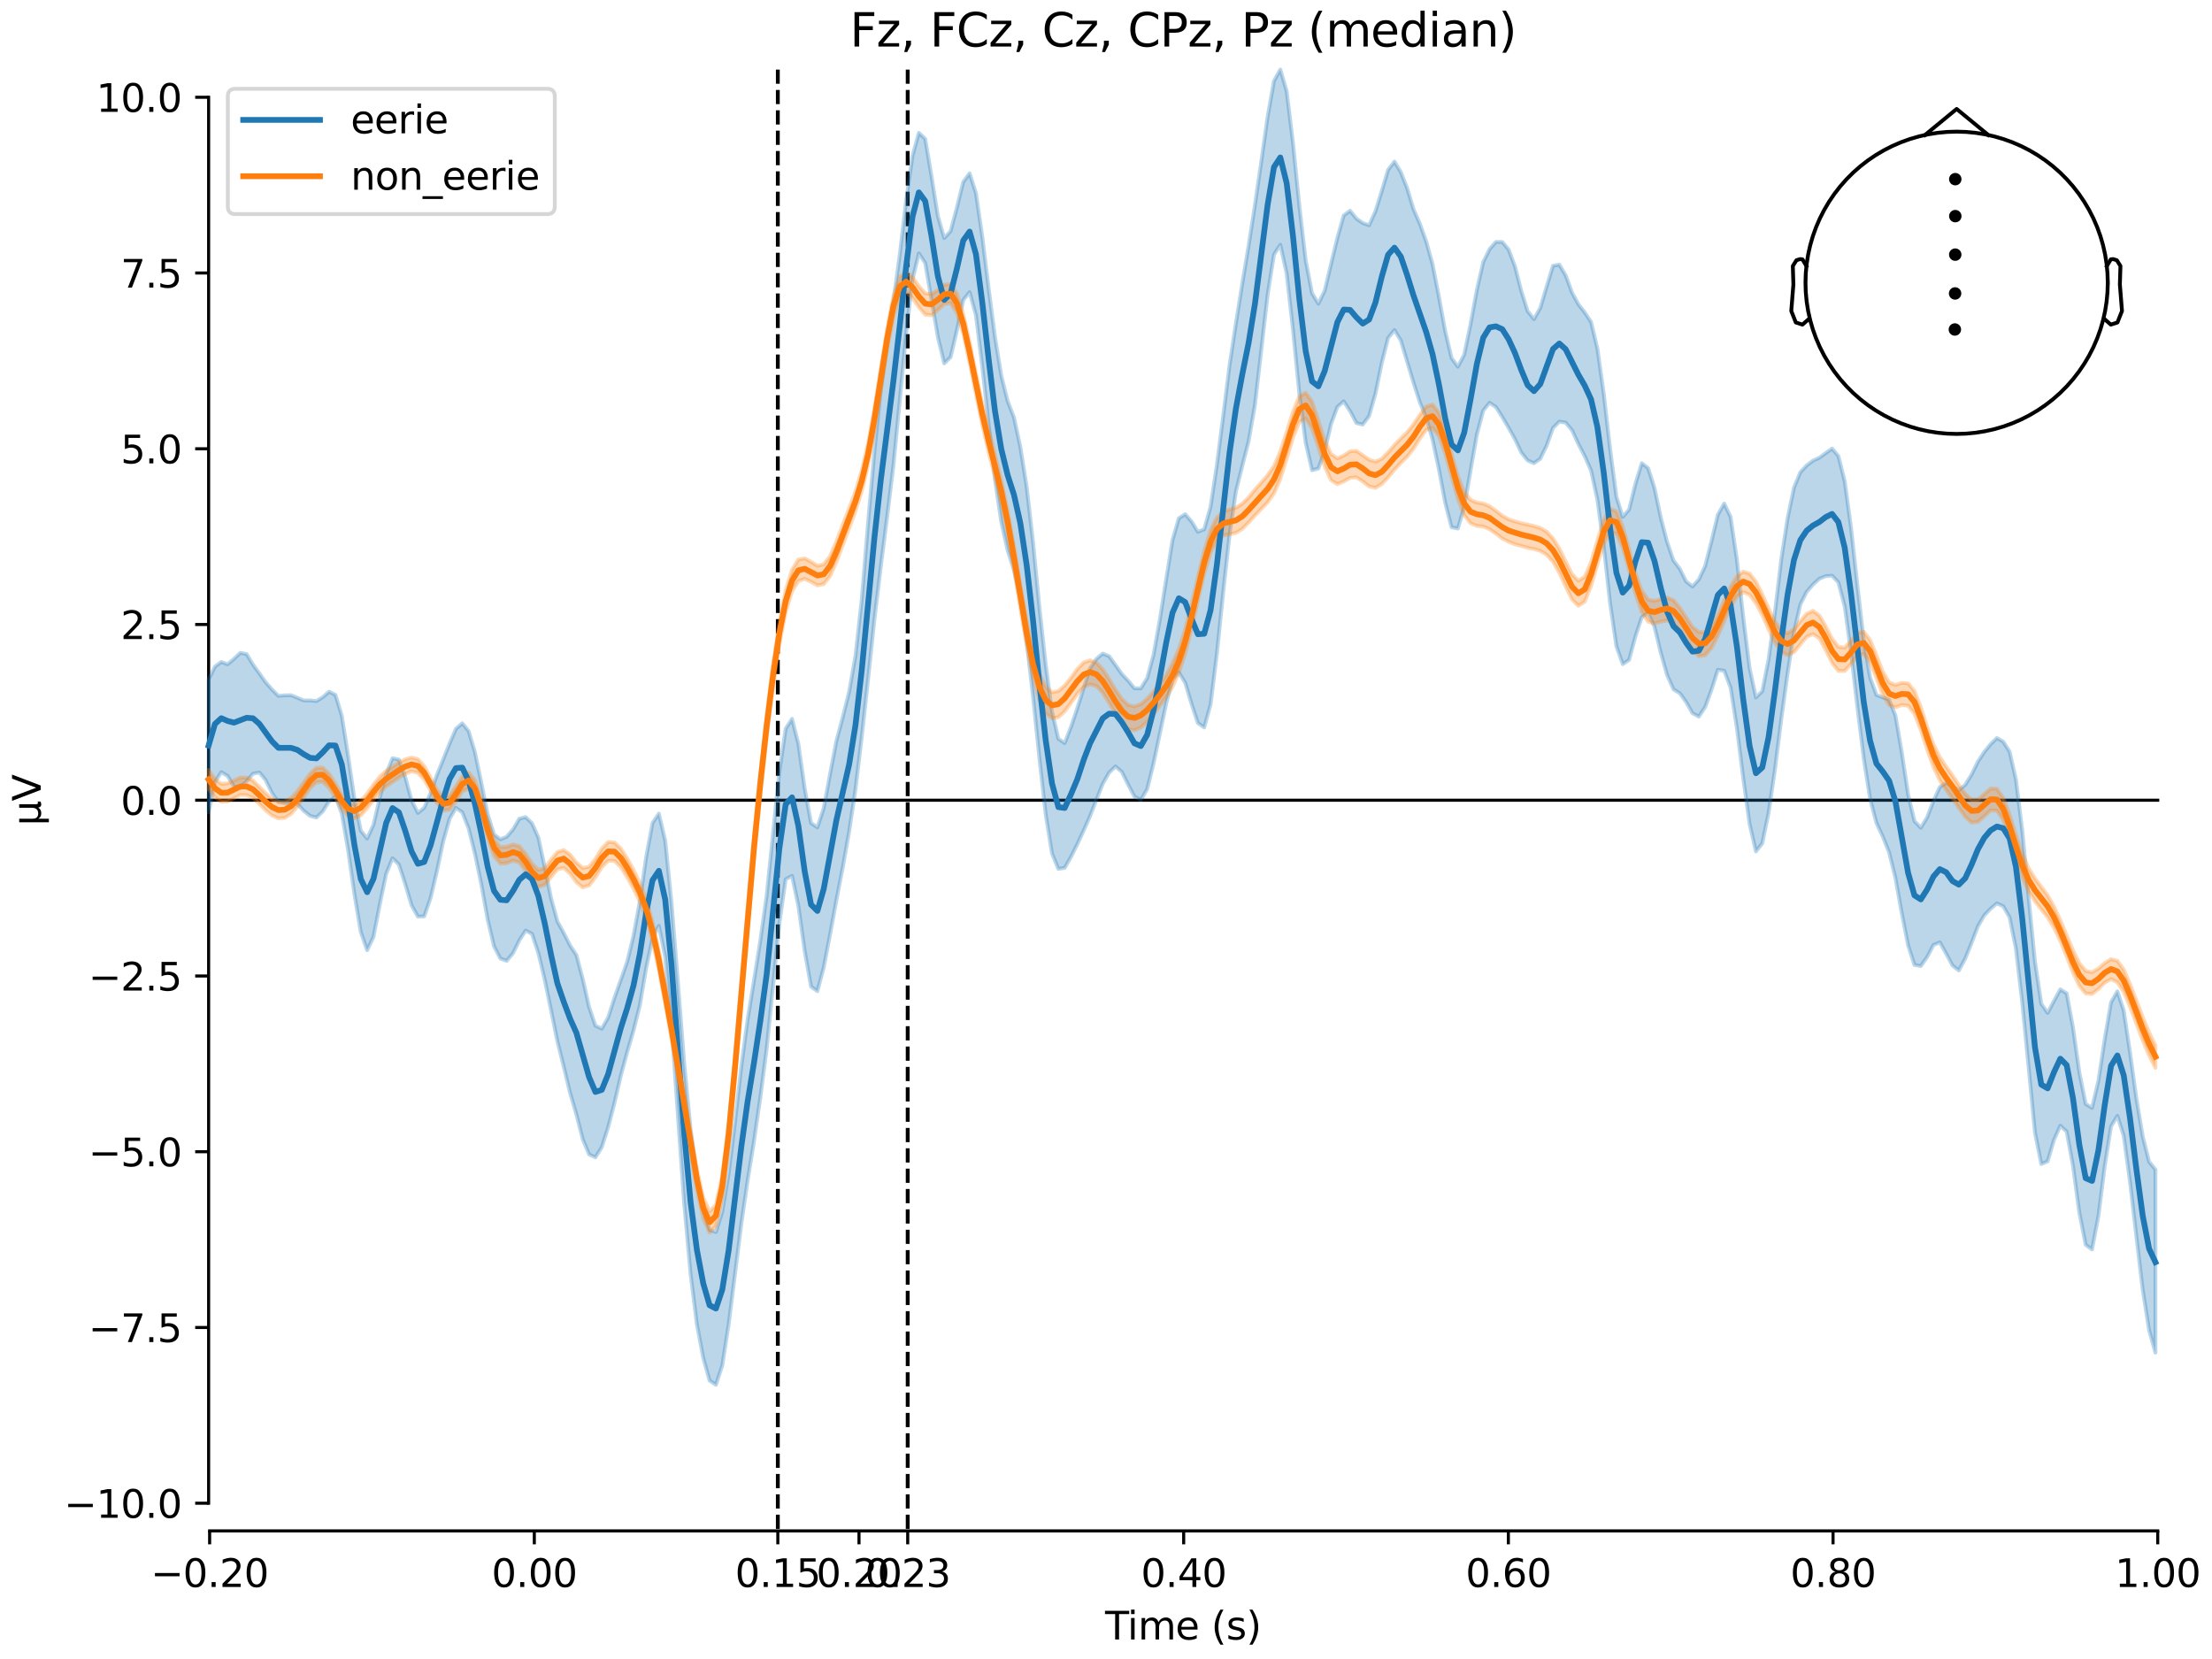 <?xml version="1.0" encoding="utf-8" standalone="no"?>
<!DOCTYPE svg PUBLIC "-//W3C//DTD SVG 1.1//EN"
  "http://www.w3.org/Graphics/SVG/1.1/DTD/svg11.dtd">
<svg xmlns:xlink="http://www.w3.org/1999/xlink" width="576pt" height="432pt" viewBox="0 0 576 432" xmlns="http://www.w3.org/2000/svg" version="1.1">
 <defs>
  <style type="text/css">*{stroke-linejoin: round; stroke-linecap: butt}</style>
 </defs>
 <g id="figure_1">
  <g id="patch_1">
   <path d="M 0 432 
L 576 432 
L 576 0 
L 0 0 
z
" style="fill: #ffffff"/>
  </g>
  <g id="axes_1">
   <g id="patch_2">
    <path d="M 54.324 398.644 
L 561.867 398.644 
L 561.867 18.118 
L 54.324 18.118 
L 54.324 398.644 
z
" style="fill: none; opacity: 0"/>
   </g>
   <g id="patch_3">
    <path d="M 54.324 391.433 
L 54.324 25.329 
" style="fill: none; stroke: #000000; stroke-width: 0.8; stroke-linejoin: miter; stroke-linecap: square"/>
   </g>
   <g id="LineCollection_1">
    <path d="M 202.544 18.118 
L 202.544 398.644 
" clip-path="url(#p107b00dec4)" style="fill: none; stroke-dasharray: 3.7,1.6; stroke-dashoffset: 0; stroke: #000000"/>
    <path d="M 236.363 18.118 
L 236.363 398.644 
" clip-path="url(#p107b00dec4)" style="fill: none; stroke-dasharray: 3.7,1.6; stroke-dashoffset: 0; stroke: #000000"/>
   </g>
   <g id="matplotlib.axis_1">
    <g id="xtick_1">
     <g id="line2d_1">
      <defs>
       <path id="mab9f9d77d7" d="M 0 0 
L 0 3.5 
" style="stroke: #000000; stroke-width: 0.8"/>
      </defs>
      <g>
       <use xlink:href="#mab9f9d77d7" x="54.588" y="398.644" style="stroke: #000000; stroke-width: 0.8"/>
      </g>
     </g>
     <g id="text_1">
      <!-- −0.20 -->
      <g transform="translate(39.265 413.242) scale(0.1 -0.1)">
       <defs>
        <path id="DejaVuSans-2212" d="M 678 2272 
L 4684 2272 
L 4684 1741 
L 678 1741 
L 678 2272 
z
" transform="scale(0.016)"/>
        <path id="DejaVuSans-30" d="M 2034 4250 
Q 1547 4250 1301 3770 
Q 1056 3291 1056 2328 
Q 1056 1369 1301 889 
Q 1547 409 2034 409 
Q 2525 409 2770 889 
Q 3016 1369 3016 2328 
Q 3016 3291 2770 3770 
Q 2525 4250 2034 4250 
z
M 2034 4750 
Q 2819 4750 3233 4129 
Q 3647 3509 3647 2328 
Q 3647 1150 3233 529 
Q 2819 -91 2034 -91 
Q 1250 -91 836 529 
Q 422 1150 422 2328 
Q 422 3509 836 4129 
Q 1250 4750 2034 4750 
z
" transform="scale(0.016)"/>
        <path id="DejaVuSans-2e" d="M 684 794 
L 1344 794 
L 1344 0 
L 684 0 
L 684 794 
z
" transform="scale(0.016)"/>
        <path id="DejaVuSans-32" d="M 1228 531 
L 3431 531 
L 3431 0 
L 469 0 
L 469 531 
Q 828 903 1448 1529 
Q 2069 2156 2228 2338 
Q 2531 2678 2651 2914 
Q 2772 3150 2772 3378 
Q 2772 3750 2511 3984 
Q 2250 4219 1831 4219 
Q 1534 4219 1204 4116 
Q 875 4013 500 3803 
L 500 4441 
Q 881 4594 1212 4672 
Q 1544 4750 1819 4750 
Q 2544 4750 2975 4387 
Q 3406 4025 3406 3419 
Q 3406 3131 3298 2873 
Q 3191 2616 2906 2266 
Q 2828 2175 2409 1742 
Q 1991 1309 1228 531 
z
" transform="scale(0.016)"/>
       </defs>
       <use xlink:href="#DejaVuSans-2212"/>
       <use xlink:href="#DejaVuSans-30" transform="translate(83.789 0)"/>
       <use xlink:href="#DejaVuSans-2e" transform="translate(147.412 0)"/>
       <use xlink:href="#DejaVuSans-32" transform="translate(179.199 0)"/>
       <use xlink:href="#DejaVuSans-30" transform="translate(242.822 0)"/>
      </g>
     </g>
    </g>
    <g id="xtick_2">
     <g id="line2d_2">
      <g>
       <use xlink:href="#mab9f9d77d7" x="139.134" y="398.644" style="stroke: #000000; stroke-width: 0.8"/>
      </g>
     </g>
     <g id="text_2">
      <!-- 0.00 -->
      <g transform="translate(128.002 413.242) scale(0.1 -0.1)">
       <use xlink:href="#DejaVuSans-30"/>
       <use xlink:href="#DejaVuSans-2e" transform="translate(63.623 0)"/>
       <use xlink:href="#DejaVuSans-30" transform="translate(95.41 0)"/>
       <use xlink:href="#DejaVuSans-30" transform="translate(159.033 0)"/>
      </g>
     </g>
    </g>
    <g id="xtick_3">
     <g id="line2d_3">
      <g>
       <use xlink:href="#mab9f9d77d7" x="202.544" y="398.644" style="stroke: #000000; stroke-width: 0.8"/>
      </g>
     </g>
     <g id="text_3">
      <!-- 0.15 -->
      <g transform="translate(191.411 413.242) scale(0.1 -0.1)">
       <defs>
        <path id="DejaVuSans-31" d="M 794 531 
L 1825 531 
L 1825 4091 
L 703 3866 
L 703 4441 
L 1819 4666 
L 2450 4666 
L 2450 531 
L 3481 531 
L 3481 0 
L 794 0 
L 794 531 
z
" transform="scale(0.016)"/>
        <path id="DejaVuSans-35" d="M 691 4666 
L 3169 4666 
L 3169 4134 
L 1269 4134 
L 1269 2991 
Q 1406 3038 1543 3061 
Q 1681 3084 1819 3084 
Q 2600 3084 3056 2656 
Q 3513 2228 3513 1497 
Q 3513 744 3044 326 
Q 2575 -91 1722 -91 
Q 1428 -91 1123 -41 
Q 819 9 494 109 
L 494 744 
Q 775 591 1075 516 
Q 1375 441 1709 441 
Q 2250 441 2565 725 
Q 2881 1009 2881 1497 
Q 2881 1984 2565 2268 
Q 2250 2553 1709 2553 
Q 1456 2553 1204 2497 
Q 953 2441 691 2322 
L 691 4666 
z
" transform="scale(0.016)"/>
       </defs>
       <use xlink:href="#DejaVuSans-30"/>
       <use xlink:href="#DejaVuSans-2e" transform="translate(63.623 0)"/>
       <use xlink:href="#DejaVuSans-31" transform="translate(95.41 0)"/>
       <use xlink:href="#DejaVuSans-35" transform="translate(159.033 0)"/>
      </g>
     </g>
    </g>
    <g id="xtick_4">
     <g id="line2d_4">
      <g>
       <use xlink:href="#mab9f9d77d7" x="223.681" y="398.644" style="stroke: #000000; stroke-width: 0.8"/>
      </g>
     </g>
     <g id="text_4">
      <!-- 0.20 -->
      <g transform="translate(212.548 413.242) scale(0.1 -0.1)">
       <use xlink:href="#DejaVuSans-30"/>
       <use xlink:href="#DejaVuSans-2e" transform="translate(63.623 0)"/>
       <use xlink:href="#DejaVuSans-32" transform="translate(95.41 0)"/>
       <use xlink:href="#DejaVuSans-30" transform="translate(159.033 0)"/>
      </g>
     </g>
    </g>
    <g id="xtick_5">
     <g id="line2d_5">
      <g>
       <use xlink:href="#mab9f9d77d7" x="236.363" y="398.644" style="stroke: #000000; stroke-width: 0.8"/>
      </g>
     </g>
     <g id="text_5">
      <!-- 0.23 -->
      <g transform="translate(225.23 413.242) scale(0.1 -0.1)">
       <defs>
        <path id="DejaVuSans-33" d="M 2597 2516 
Q 3050 2419 3304 2112 
Q 3559 1806 3559 1356 
Q 3559 666 3084 287 
Q 2609 -91 1734 -91 
Q 1441 -91 1130 -33 
Q 819 25 488 141 
L 488 750 
Q 750 597 1062 519 
Q 1375 441 1716 441 
Q 2309 441 2620 675 
Q 2931 909 2931 1356 
Q 2931 1769 2642 2001 
Q 2353 2234 1838 2234 
L 1294 2234 
L 1294 2753 
L 1863 2753 
Q 2328 2753 2575 2939 
Q 2822 3125 2822 3475 
Q 2822 3834 2567 4026 
Q 2313 4219 1838 4219 
Q 1578 4219 1281 4162 
Q 984 4106 628 3988 
L 628 4550 
Q 988 4650 1302 4700 
Q 1616 4750 1894 4750 
Q 2613 4750 3031 4423 
Q 3450 4097 3450 3541 
Q 3450 3153 3228 2886 
Q 3006 2619 2597 2516 
z
" transform="scale(0.016)"/>
       </defs>
       <use xlink:href="#DejaVuSans-30"/>
       <use xlink:href="#DejaVuSans-2e" transform="translate(63.623 0)"/>
       <use xlink:href="#DejaVuSans-32" transform="translate(95.41 0)"/>
       <use xlink:href="#DejaVuSans-33" transform="translate(159.033 0)"/>
      </g>
     </g>
    </g>
    <g id="xtick_6">
     <g id="line2d_6">
      <g>
       <use xlink:href="#mab9f9d77d7" x="308.227" y="398.644" style="stroke: #000000; stroke-width: 0.8"/>
      </g>
     </g>
     <g id="text_6">
      <!-- 0.40 -->
      <g transform="translate(297.095 413.242) scale(0.1 -0.1)">
       <defs>
        <path id="DejaVuSans-34" d="M 2419 4116 
L 825 1625 
L 2419 1625 
L 2419 4116 
z
M 2253 4666 
L 3047 4666 
L 3047 1625 
L 3713 1625 
L 3713 1100 
L 3047 1100 
L 3047 0 
L 2419 0 
L 2419 1100 
L 313 1100 
L 313 1709 
L 2253 4666 
z
" transform="scale(0.016)"/>
       </defs>
       <use xlink:href="#DejaVuSans-30"/>
       <use xlink:href="#DejaVuSans-2e" transform="translate(63.623 0)"/>
       <use xlink:href="#DejaVuSans-34" transform="translate(95.41 0)"/>
       <use xlink:href="#DejaVuSans-30" transform="translate(159.033 0)"/>
      </g>
     </g>
    </g>
    <g id="xtick_7">
     <g id="line2d_7">
      <g>
       <use xlink:href="#mab9f9d77d7" x="392.774" y="398.644" style="stroke: #000000; stroke-width: 0.8"/>
      </g>
     </g>
     <g id="text_7">
      <!-- 0.60 -->
      <g transform="translate(381.641 413.242) scale(0.1 -0.1)">
       <defs>
        <path id="DejaVuSans-36" d="M 2113 2584 
Q 1688 2584 1439 2293 
Q 1191 2003 1191 1497 
Q 1191 994 1439 701 
Q 1688 409 2113 409 
Q 2538 409 2786 701 
Q 3034 994 3034 1497 
Q 3034 2003 2786 2293 
Q 2538 2584 2113 2584 
z
M 3366 4563 
L 3366 3988 
Q 3128 4100 2886 4159 
Q 2644 4219 2406 4219 
Q 1781 4219 1451 3797 
Q 1122 3375 1075 2522 
Q 1259 2794 1537 2939 
Q 1816 3084 2150 3084 
Q 2853 3084 3261 2657 
Q 3669 2231 3669 1497 
Q 3669 778 3244 343 
Q 2819 -91 2113 -91 
Q 1303 -91 875 529 
Q 447 1150 447 2328 
Q 447 3434 972 4092 
Q 1497 4750 2381 4750 
Q 2619 4750 2861 4703 
Q 3103 4656 3366 4563 
z
" transform="scale(0.016)"/>
       </defs>
       <use xlink:href="#DejaVuSans-30"/>
       <use xlink:href="#DejaVuSans-2e" transform="translate(63.623 0)"/>
       <use xlink:href="#DejaVuSans-36" transform="translate(95.41 0)"/>
       <use xlink:href="#DejaVuSans-30" transform="translate(159.033 0)"/>
      </g>
     </g>
    </g>
    <g id="xtick_8">
     <g id="line2d_8">
      <g>
       <use xlink:href="#mab9f9d77d7" x="477.32" y="398.644" style="stroke: #000000; stroke-width: 0.8"/>
      </g>
     </g>
     <g id="text_8">
      <!-- 0.80 -->
      <g transform="translate(466.188 413.242) scale(0.1 -0.1)">
       <defs>
        <path id="DejaVuSans-38" d="M 2034 2216 
Q 1584 2216 1326 1975 
Q 1069 1734 1069 1313 
Q 1069 891 1326 650 
Q 1584 409 2034 409 
Q 2484 409 2743 651 
Q 3003 894 3003 1313 
Q 3003 1734 2745 1975 
Q 2488 2216 2034 2216 
z
M 1403 2484 
Q 997 2584 770 2862 
Q 544 3141 544 3541 
Q 544 4100 942 4425 
Q 1341 4750 2034 4750 
Q 2731 4750 3128 4425 
Q 3525 4100 3525 3541 
Q 3525 3141 3298 2862 
Q 3072 2584 2669 2484 
Q 3125 2378 3379 2068 
Q 3634 1759 3634 1313 
Q 3634 634 3220 271 
Q 2806 -91 2034 -91 
Q 1263 -91 848 271 
Q 434 634 434 1313 
Q 434 1759 690 2068 
Q 947 2378 1403 2484 
z
M 1172 3481 
Q 1172 3119 1398 2916 
Q 1625 2713 2034 2713 
Q 2441 2713 2670 2916 
Q 2900 3119 2900 3481 
Q 2900 3844 2670 4047 
Q 2441 4250 2034 4250 
Q 1625 4250 1398 4047 
Q 1172 3844 1172 3481 
z
" transform="scale(0.016)"/>
       </defs>
       <use xlink:href="#DejaVuSans-30"/>
       <use xlink:href="#DejaVuSans-2e" transform="translate(63.623 0)"/>
       <use xlink:href="#DejaVuSans-38" transform="translate(95.41 0)"/>
       <use xlink:href="#DejaVuSans-30" transform="translate(159.033 0)"/>
      </g>
     </g>
    </g>
    <g id="xtick_9">
     <g id="line2d_9">
      <g>
       <use xlink:href="#mab9f9d77d7" x="561.867" y="398.644" style="stroke: #000000; stroke-width: 0.8"/>
      </g>
     </g>
     <g id="text_9">
      <!-- 1.00 -->
      <g transform="translate(550.734 413.242) scale(0.1 -0.1)">
       <use xlink:href="#DejaVuSans-31"/>
       <use xlink:href="#DejaVuSans-2e" transform="translate(63.623 0)"/>
       <use xlink:href="#DejaVuSans-30" transform="translate(95.41 0)"/>
       <use xlink:href="#DejaVuSans-30" transform="translate(159.033 0)"/>
      </g>
     </g>
    </g>
    <g id="text_10">
     <!-- Time (s) -->
     <g transform="translate(287.766 426.92) scale(0.1 -0.1)">
      <defs>
       <path id="DejaVuSans-54" d="M -19 4666 
L 3928 4666 
L 3928 4134 
L 2272 4134 
L 2272 0 
L 1638 0 
L 1638 4134 
L -19 4134 
L -19 4666 
z
" transform="scale(0.016)"/>
       <path id="DejaVuSans-69" d="M 603 3500 
L 1178 3500 
L 1178 0 
L 603 0 
L 603 3500 
z
M 603 4863 
L 1178 4863 
L 1178 4134 
L 603 4134 
L 603 4863 
z
" transform="scale(0.016)"/>
       <path id="DejaVuSans-6d" d="M 3328 2828 
Q 3544 3216 3844 3400 
Q 4144 3584 4550 3584 
Q 5097 3584 5394 3201 
Q 5691 2819 5691 2113 
L 5691 0 
L 5113 0 
L 5113 2094 
Q 5113 2597 4934 2840 
Q 4756 3084 4391 3084 
Q 3944 3084 3684 2787 
Q 3425 2491 3425 1978 
L 3425 0 
L 2847 0 
L 2847 2094 
Q 2847 2600 2669 2842 
Q 2491 3084 2119 3084 
Q 1678 3084 1418 2786 
Q 1159 2488 1159 1978 
L 1159 0 
L 581 0 
L 581 3500 
L 1159 3500 
L 1159 2956 
Q 1356 3278 1631 3431 
Q 1906 3584 2284 3584 
Q 2666 3584 2933 3390 
Q 3200 3197 3328 2828 
z
" transform="scale(0.016)"/>
       <path id="DejaVuSans-65" d="M 3597 1894 
L 3597 1613 
L 953 1613 
Q 991 1019 1311 708 
Q 1631 397 2203 397 
Q 2534 397 2845 478 
Q 3156 559 3463 722 
L 3463 178 
Q 3153 47 2828 -22 
Q 2503 -91 2169 -91 
Q 1331 -91 842 396 
Q 353 884 353 1716 
Q 353 2575 817 3079 
Q 1281 3584 2069 3584 
Q 2775 3584 3186 3129 
Q 3597 2675 3597 1894 
z
M 3022 2063 
Q 3016 2534 2758 2815 
Q 2500 3097 2075 3097 
Q 1594 3097 1305 2825 
Q 1016 2553 972 2059 
L 3022 2063 
z
" transform="scale(0.016)"/>
       <path id="DejaVuSans-20" transform="scale(0.016)"/>
       <path id="DejaVuSans-28" d="M 1984 4856 
Q 1566 4138 1362 3434 
Q 1159 2731 1159 2009 
Q 1159 1288 1364 580 
Q 1569 -128 1984 -844 
L 1484 -844 
Q 1016 -109 783 600 
Q 550 1309 550 2009 
Q 550 2706 781 3412 
Q 1013 4119 1484 4856 
L 1984 4856 
z
" transform="scale(0.016)"/>
       <path id="DejaVuSans-73" d="M 2834 3397 
L 2834 2853 
Q 2591 2978 2328 3040 
Q 2066 3103 1784 3103 
Q 1356 3103 1142 2972 
Q 928 2841 928 2578 
Q 928 2378 1081 2264 
Q 1234 2150 1697 2047 
L 1894 2003 
Q 2506 1872 2764 1633 
Q 3022 1394 3022 966 
Q 3022 478 2636 193 
Q 2250 -91 1575 -91 
Q 1294 -91 989 -36 
Q 684 19 347 128 
L 347 722 
Q 666 556 975 473 
Q 1284 391 1588 391 
Q 1994 391 2212 530 
Q 2431 669 2431 922 
Q 2431 1156 2273 1281 
Q 2116 1406 1581 1522 
L 1381 1569 
Q 847 1681 609 1914 
Q 372 2147 372 2553 
Q 372 3047 722 3315 
Q 1072 3584 1716 3584 
Q 2034 3584 2315 3537 
Q 2597 3491 2834 3397 
z
" transform="scale(0.016)"/>
       <path id="DejaVuSans-29" d="M 513 4856 
L 1013 4856 
Q 1481 4119 1714 3412 
Q 1947 2706 1947 2009 
Q 1947 1309 1714 600 
Q 1481 -109 1013 -844 
L 513 -844 
Q 928 -128 1133 580 
Q 1338 1288 1338 2009 
Q 1338 2731 1133 3434 
Q 928 4138 513 4856 
z
" transform="scale(0.016)"/>
      </defs>
      <use xlink:href="#DejaVuSans-54"/>
      <use xlink:href="#DejaVuSans-69" transform="translate(57.959 0)"/>
      <use xlink:href="#DejaVuSans-6d" transform="translate(85.742 0)"/>
      <use xlink:href="#DejaVuSans-65" transform="translate(183.154 0)"/>
      <use xlink:href="#DejaVuSans-20" transform="translate(244.678 0)"/>
      <use xlink:href="#DejaVuSans-28" transform="translate(276.465 0)"/>
      <use xlink:href="#DejaVuSans-73" transform="translate(315.479 0)"/>
      <use xlink:href="#DejaVuSans-29" transform="translate(367.578 0)"/>
     </g>
    </g>
   </g>
   <g id="matplotlib.axis_2">
    <g id="ytick_1">
     <g id="line2d_10">
      <defs>
       <path id="me70b8beffc" d="M 0 0 
L -3.5 0 
" style="stroke: #000000; stroke-width: 0.8"/>
      </defs>
      <g>
       <use xlink:href="#me70b8beffc" x="54.324" y="391.433" style="stroke: #000000; stroke-width: 0.8"/>
      </g>
     </g>
     <g id="text_11">
      <!-- −10.0 -->
      <g transform="translate(16.678 395.232) scale(0.1 -0.1)">
       <use xlink:href="#DejaVuSans-2212"/>
       <use xlink:href="#DejaVuSans-31" transform="translate(83.789 0)"/>
       <use xlink:href="#DejaVuSans-30" transform="translate(147.412 0)"/>
       <use xlink:href="#DejaVuSans-2e" transform="translate(211.035 0)"/>
       <use xlink:href="#DejaVuSans-30" transform="translate(242.822 0)"/>
      </g>
     </g>
    </g>
    <g id="ytick_2">
     <g id="line2d_11">
      <g>
       <use xlink:href="#me70b8beffc" x="54.324" y="345.67" style="stroke: #000000; stroke-width: 0.8"/>
      </g>
     </g>
     <g id="text_12">
      <!-- −7.5 -->
      <g transform="translate(23.041 349.469) scale(0.1 -0.1)">
       <defs>
        <path id="DejaVuSans-37" d="M 525 4666 
L 3525 4666 
L 3525 4397 
L 1831 0 
L 1172 0 
L 2766 4134 
L 525 4134 
L 525 4666 
z
" transform="scale(0.016)"/>
       </defs>
       <use xlink:href="#DejaVuSans-2212"/>
       <use xlink:href="#DejaVuSans-37" transform="translate(83.789 0)"/>
       <use xlink:href="#DejaVuSans-2e" transform="translate(147.412 0)"/>
       <use xlink:href="#DejaVuSans-35" transform="translate(179.199 0)"/>
      </g>
     </g>
    </g>
    <g id="ytick_3">
     <g id="line2d_12">
      <g>
       <use xlink:href="#me70b8beffc" x="54.324" y="299.907" style="stroke: #000000; stroke-width: 0.8"/>
      </g>
     </g>
     <g id="text_13">
      <!-- −5.0 -->
      <g transform="translate(23.041 303.706) scale(0.1 -0.1)">
       <use xlink:href="#DejaVuSans-2212"/>
       <use xlink:href="#DejaVuSans-35" transform="translate(83.789 0)"/>
       <use xlink:href="#DejaVuSans-2e" transform="translate(147.412 0)"/>
       <use xlink:href="#DejaVuSans-30" transform="translate(179.199 0)"/>
      </g>
     </g>
    </g>
    <g id="ytick_4">
     <g id="line2d_13">
      <g>
       <use xlink:href="#me70b8beffc" x="54.324" y="254.144" style="stroke: #000000; stroke-width: 0.8"/>
      </g>
     </g>
     <g id="text_14">
      <!-- −2.5 -->
      <g transform="translate(23.041 257.943) scale(0.1 -0.1)">
       <use xlink:href="#DejaVuSans-2212"/>
       <use xlink:href="#DejaVuSans-32" transform="translate(83.789 0)"/>
       <use xlink:href="#DejaVuSans-2e" transform="translate(147.412 0)"/>
       <use xlink:href="#DejaVuSans-35" transform="translate(179.199 0)"/>
      </g>
     </g>
    </g>
    <g id="ytick_5">
     <g id="line2d_14">
      <g>
       <use xlink:href="#me70b8beffc" x="54.324" y="208.381" style="stroke: #000000; stroke-width: 0.8"/>
      </g>
     </g>
     <g id="text_15">
      <!-- 0.0 -->
      <g transform="translate(31.421 212.18) scale(0.1 -0.1)">
       <use xlink:href="#DejaVuSans-30"/>
       <use xlink:href="#DejaVuSans-2e" transform="translate(63.623 0)"/>
       <use xlink:href="#DejaVuSans-30" transform="translate(95.41 0)"/>
      </g>
     </g>
    </g>
    <g id="ytick_6">
     <g id="line2d_15">
      <g>
       <use xlink:href="#me70b8beffc" x="54.324" y="162.618" style="stroke: #000000; stroke-width: 0.8"/>
      </g>
     </g>
     <g id="text_16">
      <!-- 2.5 -->
      <g transform="translate(31.421 166.417) scale(0.1 -0.1)">
       <use xlink:href="#DejaVuSans-32"/>
       <use xlink:href="#DejaVuSans-2e" transform="translate(63.623 0)"/>
       <use xlink:href="#DejaVuSans-35" transform="translate(95.41 0)"/>
      </g>
     </g>
    </g>
    <g id="ytick_7">
     <g id="line2d_16">
      <g>
       <use xlink:href="#me70b8beffc" x="54.324" y="116.855" style="stroke: #000000; stroke-width: 0.8"/>
      </g>
     </g>
     <g id="text_17">
      <!-- 5.0 -->
      <g transform="translate(31.421 120.654) scale(0.1 -0.1)">
       <use xlink:href="#DejaVuSans-35"/>
       <use xlink:href="#DejaVuSans-2e" transform="translate(63.623 0)"/>
       <use xlink:href="#DejaVuSans-30" transform="translate(95.41 0)"/>
      </g>
     </g>
    </g>
    <g id="ytick_8">
     <g id="line2d_17">
      <g>
       <use xlink:href="#me70b8beffc" x="54.324" y="71.092" style="stroke: #000000; stroke-width: 0.8"/>
      </g>
     </g>
     <g id="text_18">
      <!-- 7.5 -->
      <g transform="translate(31.421 74.891) scale(0.1 -0.1)">
       <use xlink:href="#DejaVuSans-37"/>
       <use xlink:href="#DejaVuSans-2e" transform="translate(63.623 0)"/>
       <use xlink:href="#DejaVuSans-35" transform="translate(95.41 0)"/>
      </g>
     </g>
    </g>
    <g id="ytick_9">
     <g id="line2d_18">
      <g>
       <use xlink:href="#me70b8beffc" x="54.324" y="25.329" style="stroke: #000000; stroke-width: 0.8"/>
      </g>
     </g>
     <g id="text_19">
      <!-- 10.0 -->
      <g transform="translate(25.058 29.128) scale(0.1 -0.1)">
       <use xlink:href="#DejaVuSans-31"/>
       <use xlink:href="#DejaVuSans-30" transform="translate(63.623 0)"/>
       <use xlink:href="#DejaVuSans-2e" transform="translate(127.246 0)"/>
       <use xlink:href="#DejaVuSans-30" transform="translate(159.033 0)"/>
      </g>
     </g>
    </g>
    <g id="text_20">
     <!-- µV -->
     <g transform="translate(10.599 214.982) rotate(-90) scale(0.1 -0.1)">
      <defs>
       <path id="DejaVuSans-b5" d="M 544 -1331 
L 544 3500 
L 1119 3500 
L 1119 1325 
Q 1119 872 1334 640 
Q 1550 409 1972 409 
Q 2434 409 2667 671 
Q 2900 934 2900 1459 
L 2900 3500 
L 3475 3500 
L 3475 806 
Q 3475 619 3529 530 
Q 3584 441 3700 441 
Q 3728 441 3778 458 
Q 3828 475 3916 513 
L 3916 50 
Q 3788 -22 3673 -56 
Q 3559 -91 3450 -91 
Q 3234 -91 3106 31 
Q 2978 153 2931 403 
Q 2775 156 2548 32 
Q 2322 -91 2016 -91 
Q 1697 -91 1473 31 
Q 1250 153 1119 397 
L 1119 -1331 
L 544 -1331 
z
" transform="scale(0.016)"/>
       <path id="DejaVuSans-56" d="M 1831 0 
L 50 4666 
L 709 4666 
L 2188 738 
L 3669 4666 
L 4325 4666 
L 2547 0 
L 1831 0 
z
" transform="scale(0.016)"/>
      </defs>
      <use xlink:href="#DejaVuSans-b5"/>
      <use xlink:href="#DejaVuSans-56" transform="translate(63.623 0)"/>
     </g>
    </g>
   </g>
   <g id="patch_4">
    <path d="M 54.588 398.644 
L 561.867 398.644 
" style="fill: none; stroke: #000000; stroke-width: 0.8; stroke-linejoin: miter; stroke-linecap: square"/>
   </g>
   <g id="patch_5">
    <path d="M 54.324 208.381 
L 561.867 208.381 
" style="fill: none; stroke: #000000; stroke-width: 0.8; stroke-linejoin: miter; stroke-linecap: square"/>
   </g>
   <g id="text_21">
    <!-- Fz, FCz, Cz, CPz, Pz (median) -->
    <g transform="translate(221.308 12.118) scale(0.12 -0.12)">
     <defs>
      <path id="DejaVuSans-46" d="M 628 4666 
L 3309 4666 
L 3309 4134 
L 1259 4134 
L 1259 2759 
L 3109 2759 
L 3109 2228 
L 1259 2228 
L 1259 0 
L 628 0 
L 628 4666 
z
" transform="scale(0.016)"/>
      <path id="DejaVuSans-7a" d="M 353 3500 
L 3084 3500 
L 3084 2975 
L 922 459 
L 3084 459 
L 3084 0 
L 275 0 
L 275 525 
L 2438 3041 
L 353 3041 
L 353 3500 
z
" transform="scale(0.016)"/>
      <path id="DejaVuSans-2c" d="M 750 794 
L 1409 794 
L 1409 256 
L 897 -744 
L 494 -744 
L 750 256 
L 750 794 
z
" transform="scale(0.016)"/>
      <path id="DejaVuSans-43" d="M 4122 4306 
L 4122 3641 
Q 3803 3938 3442 4084 
Q 3081 4231 2675 4231 
Q 1875 4231 1450 3742 
Q 1025 3253 1025 2328 
Q 1025 1406 1450 917 
Q 1875 428 2675 428 
Q 3081 428 3442 575 
Q 3803 722 4122 1019 
L 4122 359 
Q 3791 134 3420 21 
Q 3050 -91 2638 -91 
Q 1578 -91 968 557 
Q 359 1206 359 2328 
Q 359 3453 968 4101 
Q 1578 4750 2638 4750 
Q 3056 4750 3426 4639 
Q 3797 4528 4122 4306 
z
" transform="scale(0.016)"/>
      <path id="DejaVuSans-50" d="M 1259 4147 
L 1259 2394 
L 2053 2394 
Q 2494 2394 2734 2622 
Q 2975 2850 2975 3272 
Q 2975 3691 2734 3919 
Q 2494 4147 2053 4147 
L 1259 4147 
z
M 628 4666 
L 2053 4666 
Q 2838 4666 3239 4311 
Q 3641 3956 3641 3272 
Q 3641 2581 3239 2228 
Q 2838 1875 2053 1875 
L 1259 1875 
L 1259 0 
L 628 0 
L 628 4666 
z
" transform="scale(0.016)"/>
      <path id="DejaVuSans-64" d="M 2906 2969 
L 2906 4863 
L 3481 4863 
L 3481 0 
L 2906 0 
L 2906 525 
Q 2725 213 2448 61 
Q 2172 -91 1784 -91 
Q 1150 -91 751 415 
Q 353 922 353 1747 
Q 353 2572 751 3078 
Q 1150 3584 1784 3584 
Q 2172 3584 2448 3432 
Q 2725 3281 2906 2969 
z
M 947 1747 
Q 947 1113 1208 752 
Q 1469 391 1925 391 
Q 2381 391 2643 752 
Q 2906 1113 2906 1747 
Q 2906 2381 2643 2742 
Q 2381 3103 1925 3103 
Q 1469 3103 1208 2742 
Q 947 2381 947 1747 
z
" transform="scale(0.016)"/>
      <path id="DejaVuSans-61" d="M 2194 1759 
Q 1497 1759 1228 1600 
Q 959 1441 959 1056 
Q 959 750 1161 570 
Q 1363 391 1709 391 
Q 2188 391 2477 730 
Q 2766 1069 2766 1631 
L 2766 1759 
L 2194 1759 
z
M 3341 1997 
L 3341 0 
L 2766 0 
L 2766 531 
Q 2569 213 2275 61 
Q 1981 -91 1556 -91 
Q 1019 -91 701 211 
Q 384 513 384 1019 
Q 384 1609 779 1909 
Q 1175 2209 1959 2209 
L 2766 2209 
L 2766 2266 
Q 2766 2663 2505 2880 
Q 2244 3097 1772 3097 
Q 1472 3097 1187 3025 
Q 903 2953 641 2809 
L 641 3341 
Q 956 3463 1253 3523 
Q 1550 3584 1831 3584 
Q 2591 3584 2966 3190 
Q 3341 2797 3341 1997 
z
" transform="scale(0.016)"/>
      <path id="DejaVuSans-6e" d="M 3513 2113 
L 3513 0 
L 2938 0 
L 2938 2094 
Q 2938 2591 2744 2837 
Q 2550 3084 2163 3084 
Q 1697 3084 1428 2787 
Q 1159 2491 1159 1978 
L 1159 0 
L 581 0 
L 581 3500 
L 1159 3500 
L 1159 2956 
Q 1366 3272 1645 3428 
Q 1925 3584 2291 3584 
Q 2894 3584 3203 3211 
Q 3513 2838 3513 2113 
z
" transform="scale(0.016)"/>
     </defs>
     <use xlink:href="#DejaVuSans-46"/>
     <use xlink:href="#DejaVuSans-7a" transform="translate(57.52 0)"/>
     <use xlink:href="#DejaVuSans-2c" transform="translate(110.01 0)"/>
     <use xlink:href="#DejaVuSans-20" transform="translate(141.797 0)"/>
     <use xlink:href="#DejaVuSans-46" transform="translate(173.584 0)"/>
     <use xlink:href="#DejaVuSans-43" transform="translate(231.104 0)"/>
     <use xlink:href="#DejaVuSans-7a" transform="translate(300.928 0)"/>
     <use xlink:href="#DejaVuSans-2c" transform="translate(353.418 0)"/>
     <use xlink:href="#DejaVuSans-20" transform="translate(385.205 0)"/>
     <use xlink:href="#DejaVuSans-43" transform="translate(416.992 0)"/>
     <use xlink:href="#DejaVuSans-7a" transform="translate(486.816 0)"/>
     <use xlink:href="#DejaVuSans-2c" transform="translate(539.307 0)"/>
     <use xlink:href="#DejaVuSans-20" transform="translate(571.094 0)"/>
     <use xlink:href="#DejaVuSans-43" transform="translate(602.881 0)"/>
     <use xlink:href="#DejaVuSans-50" transform="translate(672.705 0)"/>
     <use xlink:href="#DejaVuSans-7a" transform="translate(733.008 0)"/>
     <use xlink:href="#DejaVuSans-2c" transform="translate(785.498 0)"/>
     <use xlink:href="#DejaVuSans-20" transform="translate(817.285 0)"/>
     <use xlink:href="#DejaVuSans-50" transform="translate(849.072 0)"/>
     <use xlink:href="#DejaVuSans-7a" transform="translate(909.375 0)"/>
     <use xlink:href="#DejaVuSans-20" transform="translate(961.865 0)"/>
     <use xlink:href="#DejaVuSans-28" transform="translate(993.652 0)"/>
     <use xlink:href="#DejaVuSans-6d" transform="translate(1032.666 0)"/>
     <use xlink:href="#DejaVuSans-65" transform="translate(1130.078 0)"/>
     <use xlink:href="#DejaVuSans-64" transform="translate(1191.602 0)"/>
     <use xlink:href="#DejaVuSans-69" transform="translate(1255.078 0)"/>
     <use xlink:href="#DejaVuSans-61" transform="translate(1282.861 0)"/>
     <use xlink:href="#DejaVuSans-6e" transform="translate(1344.141 0)"/>
     <use xlink:href="#DejaVuSans-29" transform="translate(1407.52 0)"/>
    </g>
   </g>
   <g id="legend_1">
    <g id="patch_6">
     <path d="M 61.324 55.753 
L 142.466 55.753 
Q 144.466 55.753 144.466 53.753 
L 144.466 25.118 
Q 144.466 23.118 142.466 23.118 
L 61.324 23.118 
Q 59.324 23.118 59.324 25.118 
L 59.324 53.753 
Q 59.324 55.753 61.324 55.753 
z
" style="fill: #ffffff; opacity: 0.8; stroke: #cccccc; stroke-linejoin: miter"/>
    </g>
    <g id="line2d_19">
     <path d="M 63.324 31.217 
L 73.324 31.217 
L 83.324 31.217 
" style="fill: none; stroke: #1f77b4; stroke-width: 1.5; stroke-linecap: square"/>
    </g>
    <g id="text_22">
     <!-- eerie -->
     <g transform="translate(91.324 34.717) scale(0.1 -0.1)">
      <defs>
       <path id="DejaVuSans-72" d="M 2631 2963 
Q 2534 3019 2420 3045 
Q 2306 3072 2169 3072 
Q 1681 3072 1420 2755 
Q 1159 2438 1159 1844 
L 1159 0 
L 581 0 
L 581 3500 
L 1159 3500 
L 1159 2956 
Q 1341 3275 1631 3429 
Q 1922 3584 2338 3584 
Q 2397 3584 2469 3576 
Q 2541 3569 2628 3553 
L 2631 2963 
z
" transform="scale(0.016)"/>
      </defs>
      <use xlink:href="#DejaVuSans-65"/>
      <use xlink:href="#DejaVuSans-65" transform="translate(61.523 0)"/>
      <use xlink:href="#DejaVuSans-72" transform="translate(123.047 0)"/>
      <use xlink:href="#DejaVuSans-69" transform="translate(164.16 0)"/>
      <use xlink:href="#DejaVuSans-65" transform="translate(191.943 0)"/>
     </g>
    </g>
    <g id="line2d_20">
     <path d="M 63.324 45.895 
L 73.324 45.895 
L 83.324 45.895 
" style="fill: none; stroke: #ff7f0e; stroke-width: 1.5; stroke-linecap: square"/>
    </g>
    <g id="text_23">
     <!-- non_eerie -->
     <g transform="translate(91.324 49.395) scale(0.1 -0.1)">
      <defs>
       <path id="DejaVuSans-6f" d="M 1959 3097 
Q 1497 3097 1228 2736 
Q 959 2375 959 1747 
Q 959 1119 1226 758 
Q 1494 397 1959 397 
Q 2419 397 2687 759 
Q 2956 1122 2956 1747 
Q 2956 2369 2687 2733 
Q 2419 3097 1959 3097 
z
M 1959 3584 
Q 2709 3584 3137 3096 
Q 3566 2609 3566 1747 
Q 3566 888 3137 398 
Q 2709 -91 1959 -91 
Q 1206 -91 779 398 
Q 353 888 353 1747 
Q 353 2609 779 3096 
Q 1206 3584 1959 3584 
z
" transform="scale(0.016)"/>
       <path id="DejaVuSans-5f" d="M 3263 -1063 
L 3263 -1509 
L -63 -1509 
L -63 -1063 
L 3263 -1063 
z
" transform="scale(0.016)"/>
      </defs>
      <use xlink:href="#DejaVuSans-6e"/>
      <use xlink:href="#DejaVuSans-6f" transform="translate(63.379 0)"/>
      <use xlink:href="#DejaVuSans-6e" transform="translate(124.561 0)"/>
      <use xlink:href="#DejaVuSans-5f" transform="translate(187.939 0)"/>
      <use xlink:href="#DejaVuSans-65" transform="translate(237.939 0)"/>
      <use xlink:href="#DejaVuSans-65" transform="translate(299.463 0)"/>
      <use xlink:href="#DejaVuSans-72" transform="translate(360.986 0)"/>
      <use xlink:href="#DejaVuSans-69" transform="translate(402.1 0)"/>
      <use xlink:href="#DejaVuSans-65" transform="translate(429.883 0)"/>
     </g>
    </g>
   </g>
   <g id="FillBetweenPolyCollection_1">
    <defs>
     <path id="m1cbfc75b98" d="M 54.324 -255.075 
L 54.324 -220.504 
L 55.975 -228.358 
L 57.626 -230.932 
L 59.278 -229.936 
L 60.929 -227.138 
L 62.58 -227.1 
L 64.231 -228.579 
L 65.883 -230.541 
L 67.534 -230.844 
L 69.185 -228.854 
L 70.837 -225.466 
L 72.488 -223.194 
L 74.139 -222.833 
L 75.791 -222.683 
L 77.442 -222.649 
L 79.093 -220.858 
L 80.744 -219.565 
L 82.396 -219.112 
L 84.047 -220.708 
L 85.698 -223.325 
L 87.35 -224.56 
L 89.001 -220.135 
L 90.652 -210.598 
L 92.304 -199.115 
L 93.955 -189.287 
L 95.606 -184.566 
L 97.257 -188.035 
L 98.909 -196.55 
L 100.56 -204.437 
L 102.211 -208.526 
L 103.863 -206.899 
L 105.514 -201.844 
L 107.165 -196.267 
L 108.817 -193.321 
L 110.468 -193.386 
L 112.119 -198.151 
L 113.77 -205.132 
L 115.422 -212.939 
L 117.073 -218.777 
L 118.724 -221.636 
L 120.376 -220.475 
L 122.027 -216.268 
L 123.678 -209.681 
L 125.33 -201.778 
L 126.981 -192.607 
L 128.632 -185.604 
L 130.283 -182.408 
L 131.935 -181.808 
L 133.586 -183.771 
L 135.237 -187.146 
L 136.889 -189.694 
L 138.54 -188.815 
L 140.191 -183.803 
L 141.843 -176.927 
L 143.494 -168.93 
L 145.145 -160.875 
L 146.796 -154.241 
L 148.448 -147.409 
L 150.099 -141.778 
L 151.75 -135.338 
L 153.402 -131.371 
L 155.053 -130.64 
L 156.704 -133.282 
L 158.356 -138.458 
L 160.007 -144.801 
L 161.658 -151.881 
L 163.309 -157.993 
L 164.961 -163.631 
L 166.612 -170.239 
L 168.263 -179.934 
L 169.915 -187.721 
L 171.566 -190.91 
L 173.217 -182.792 
L 174.869 -165.04 
L 176.52 -141.679 
L 178.171 -118.503 
L 179.822 -100.324 
L 181.474 -87.149 
L 183.125 -78.424 
L 184.776 -72.494 
L 186.428 -71.403 
L 188.079 -76.45 
L 189.73 -87.098 
L 191.381 -100.16 
L 193.033 -113.256 
L 194.684 -124.611 
L 196.335 -134.83 
L 197.987 -146.236 
L 199.638 -158.912 
L 201.289 -175.103 
L 202.941 -191.531 
L 204.592 -203.04 
L 206.243 -203.944 
L 207.894 -196.136 
L 209.546 -184.323 
L 211.197 -175.096 
L 212.848 -173.894 
L 214.5 -180.12 
L 216.151 -188.669 
L 217.802 -197.624 
L 219.454 -206.135 
L 221.105 -215.433 
L 222.756 -226.399 
L 224.407 -240.196 
L 226.059 -255.23 
L 227.71 -270.845 
L 229.361 -284.505 
L 231.013 -297.435 
L 232.664 -310.983 
L 234.315 -327.794 
L 235.967 -345.139 
L 237.618 -359.232 
L 239.269 -366.011 
L 240.92 -363.502 
L 242.572 -353.937 
L 244.223 -344.221 
L 245.874 -337.377 
L 247.526 -338.989 
L 249.177 -345.998 
L 250.828 -353.869 
L 252.48 -355.918 
L 254.131 -349.905 
L 255.782 -336.608 
L 257.433 -321.541 
L 259.085 -307.24 
L 260.736 -296.049 
L 262.387 -288.705 
L 264.039 -283.497 
L 265.69 -276.163 
L 267.341 -264.891 
L 268.993 -250.748 
L 270.644 -234.711 
L 272.295 -219.997 
L 273.946 -209.744 
L 275.598 -205.745 
L 277.249 -206.019 
L 278.9 -208.906 
L 280.552 -212.202 
L 282.203 -215.78 
L 283.854 -219.503 
L 285.506 -223.775 
L 287.157 -227.878 
L 288.808 -230.818 
L 290.459 -232.427 
L 292.111 -231.02 
L 293.762 -227.693 
L 295.413 -224.555 
L 297.065 -223.739 
L 298.716 -226.465 
L 300.367 -233.142 
L 302.019 -240.949 
L 303.67 -248.783 
L 305.321 -255.085 
L 306.972 -256.91 
L 308.624 -254.204 
L 310.275 -248.713 
L 311.926 -243.731 
L 313.578 -242.577 
L 315.229 -248.54 
L 316.88 -261.826 
L 318.532 -277.901 
L 320.183 -292.878 
L 321.834 -304.057 
L 323.485 -310.691 
L 325.137 -317.104 
L 326.788 -326.628 
L 328.439 -340.876 
L 330.091 -355.282 
L 331.742 -365.71 
L 333.393 -368.268 
L 335.045 -360.778 
L 336.696 -346.094 
L 338.347 -329.565 
L 339.998 -316.74 
L 341.65 -309.555 
L 343.301 -310.001 
L 344.952 -314.534 
L 346.604 -321.584 
L 348.255 -326.054 
L 349.906 -327.487 
L 351.558 -324.952 
L 353.209 -321.831 
L 354.86 -321.441 
L 356.511 -323.673 
L 358.163 -329.51 
L 359.814 -337.502 
L 361.465 -344.017 
L 363.117 -346.056 
L 364.768 -343.329 
L 366.419 -337.828 
L 368.07 -332.379 
L 369.722 -327.245 
L 371.373 -323.259 
L 373.024 -317.606 
L 374.676 -309.842 
L 376.327 -301.095 
L 377.978 -294.706 
L 379.63 -294.373 
L 381.281 -299.981 
L 382.932 -309.48 
L 384.583 -318.861 
L 386.235 -325.095 
L 387.886 -327.122 
L 389.537 -326.011 
L 391.189 -323.427 
L 392.84 -320.581 
L 394.491 -317.651 
L 396.143 -314.164 
L 397.794 -312.1 
L 399.445 -311.386 
L 401.096 -312.55 
L 402.748 -315.983 
L 404.399 -320.566 
L 406.05 -322.212 
L 407.702 -321.959 
L 409.353 -319.955 
L 411.004 -316.396 
L 412.656 -313.238 
L 414.307 -309.464 
L 415.958 -301.922 
L 417.609 -289.734 
L 419.261 -274.977 
L 420.912 -263.696 
L 422.563 -259.061 
L 424.215 -260.171 
L 425.866 -266.282 
L 427.517 -271.279 
L 429.169 -272.411 
L 430.82 -268.808 
L 432.471 -262.014 
L 434.122 -256.194 
L 435.774 -252.496 
L 437.425 -251.467 
L 439.076 -249.172 
L 440.728 -246.274 
L 442.379 -245.389 
L 444.03 -247.916 
L 445.682 -252.404 
L 447.333 -257.605 
L 448.984 -257.342 
L 450.635 -252.96 
L 452.287 -242.452 
L 453.938 -229.348 
L 455.589 -217.454 
L 457.241 -210.288 
L 458.892 -212.385 
L 460.543 -220.392 
L 462.195 -231.63 
L 463.846 -244.765 
L 465.497 -256.727 
L 467.148 -267.372 
L 468.8 -274.588 
L 470.451 -277.887 
L 472.102 -279.794 
L 473.754 -281.296 
L 475.405 -281.97 
L 477.056 -282.094 
L 478.708 -280.359 
L 480.359 -274.109 
L 482.01 -262.058 
L 483.661 -247.92 
L 485.313 -234.588 
L 486.964 -224.029 
L 488.615 -217.716 
L 490.267 -214.168 
L 491.918 -210.035 
L 493.569 -203.374 
L 495.221 -194.193 
L 496.872 -185.809 
L 498.523 -180.745 
L 500.174 -180.441 
L 501.826 -182.794 
L 503.477 -185.933 
L 505.128 -186.615 
L 506.78 -183.678 
L 508.431 -180.578 
L 510.082 -179.296 
L 511.734 -182.367 
L 513.385 -186.446 
L 515.036 -190.774 
L 516.687 -193.629 
L 518.339 -195.372 
L 519.99 -196.766 
L 521.641 -196.007 
L 523.293 -193.15 
L 524.944 -184.932 
L 526.595 -170.931 
L 528.246 -154.116 
L 529.898 -137.106 
L 531.549 -128.89 
L 533.2 -129.585 
L 534.852 -135.165 
L 536.503 -138.863 
L 538.154 -137.34 
L 539.806 -128.409 
L 541.457 -116.228 
L 543.108 -107.836 
L 544.759 -106.657 
L 546.411 -115.284 
L 548.062 -128.332 
L 549.713 -138.696 
L 551.365 -141.426 
L 553.016 -136.23 
L 554.667 -124.133 
L 556.319 -109.954 
L 557.97 -96.106 
L 559.621 -85.641 
L 561.272 -79.762 
L 561.272 -127.437 
L 561.272 -127.437 
L 559.621 -129.485 
L 557.97 -136.026 
L 556.319 -145.883 
L 554.667 -157.828 
L 553.016 -168.825 
L 551.365 -173.855 
L 549.713 -171.012 
L 548.062 -161.345 
L 546.411 -150.516 
L 544.759 -143.505 
L 543.108 -144.525 
L 541.457 -152.752 
L 539.806 -164.425 
L 538.154 -173.318 
L 536.503 -174.362 
L 534.852 -171.344 
L 533.2 -168.243 
L 531.549 -170.597 
L 529.898 -181.617 
L 528.246 -198.241 
L 526.595 -215.703 
L 524.944 -228.999 
L 523.293 -236.279 
L 521.641 -238.871 
L 519.99 -239.817 
L 518.339 -238.202 
L 516.687 -236.172 
L 515.036 -233.656 
L 513.385 -230.294 
L 511.734 -227.617 
L 510.082 -226.238 
L 508.431 -227.267 
L 506.78 -228.161 
L 505.128 -227.058 
L 503.477 -223.468 
L 501.826 -219.16 
L 500.174 -216.444 
L 498.523 -218.179 
L 496.872 -225.136 
L 495.221 -236.058 
L 493.569 -245.663 
L 491.918 -249.849 
L 490.267 -250.38 
L 488.615 -251.03 
L 486.964 -255.582 
L 485.313 -265.358 
L 483.661 -279.499 
L 482.01 -294.529 
L 480.359 -306.675 
L 478.708 -313.264 
L 477.056 -315.185 
L 475.405 -314.006 
L 473.754 -312.804 
L 472.102 -312.04 
L 470.451 -310.787 
L 468.8 -309.016 
L 467.148 -305 
L 465.497 -297.092 
L 463.846 -286.368 
L 462.195 -272.549 
L 460.543 -260.329 
L 458.892 -252.009 
L 457.241 -250.379 
L 455.589 -258.044 
L 453.938 -271.313 
L 452.287 -286.212 
L 450.635 -297.389 
L 448.984 -300.881 
L 447.333 -297.975 
L 445.682 -291.132 
L 444.03 -284.64 
L 442.379 -281.095 
L 440.728 -279.283 
L 439.076 -280.562 
L 437.425 -283.869 
L 435.774 -286.046 
L 434.122 -290.835 
L 432.471 -297.19 
L 430.82 -304.933 
L 429.169 -310.095 
L 427.517 -311.386 
L 425.866 -305.994 
L 424.215 -299.319 
L 422.563 -297.406 
L 420.912 -302.62 
L 419.261 -315.087 
L 417.609 -329.475 
L 415.958 -341.246 
L 414.307 -348.152 
L 412.656 -350.659 
L 411.004 -352.777 
L 409.353 -355.805 
L 407.702 -360.289 
L 406.05 -363.086 
L 404.399 -362.796 
L 402.748 -357.379 
L 401.096 -351.826 
L 399.445 -348.889 
L 397.794 -350.968 
L 396.143 -356.216 
L 394.491 -362.641 
L 392.84 -367.022 
L 391.189 -368.983 
L 389.537 -368.997 
L 387.886 -367.127 
L 386.235 -363.756 
L 384.583 -356.52 
L 382.932 -347.607 
L 381.281 -339.639 
L 379.63 -336.509 
L 377.978 -338.768 
L 376.327 -345.776 
L 374.676 -354.779 
L 373.024 -363.231 
L 371.373 -369.145 
L 369.722 -373.749 
L 368.07 -377.533 
L 366.419 -382.994 
L 364.768 -387.164 
L 363.117 -389.922 
L 361.465 -387.782 
L 359.814 -382.252 
L 358.163 -376.959 
L 356.511 -373.339 
L 354.86 -373.925 
L 353.209 -375.063 
L 351.558 -377.119 
L 349.906 -375.906 
L 348.255 -370.06 
L 346.604 -363.259 
L 344.952 -356.304 
L 343.301 -352.903 
L 341.65 -355.647 
L 339.998 -364.213 
L 338.347 -378.378 
L 336.696 -394.713 
L 335.045 -408.24 
L 333.393 -413.882 
L 331.742 -410.921 
L 330.091 -401.597 
L 328.439 -389.924 
L 326.788 -378.593 
L 325.137 -368.01 
L 323.485 -358.114 
L 321.834 -347.798 
L 320.183 -336.96 
L 318.532 -323.746 
L 316.88 -310.959 
L 315.229 -300.039 
L 313.578 -294.175 
L 311.926 -293.517 
L 310.275 -296.205 
L 308.624 -298.098 
L 306.972 -297.06 
L 305.321 -291.371 
L 303.67 -281.093 
L 302.019 -270.66 
L 300.367 -261.426 
L 298.716 -255.408 
L 297.065 -252.748 
L 295.413 -252.761 
L 293.762 -254.744 
L 292.111 -256.508 
L 290.459 -258.85 
L 288.808 -261.126 
L 287.157 -261.811 
L 285.506 -260.427 
L 283.854 -257.986 
L 282.203 -252.911 
L 280.552 -247.648 
L 278.9 -242.76 
L 277.249 -238.495 
L 275.598 -239.596 
L 273.946 -246.709 
L 272.295 -258.955 
L 270.644 -273.979 
L 268.993 -290.875 
L 267.341 -305.247 
L 265.69 -315.62 
L 264.039 -323.302 
L 262.387 -327.552 
L 260.736 -334.188 
L 259.085 -344.229 
L 257.433 -356.957 
L 255.782 -370.367 
L 254.131 -381.707 
L 252.48 -386.866 
L 250.828 -384.623 
L 249.177 -377.948 
L 247.526 -371.781 
L 245.874 -370.004 
L 244.223 -375.698 
L 242.572 -386.029 
L 240.92 -395.844 
L 239.269 -397.408 
L 237.618 -391.425 
L 235.967 -379.856 
L 234.315 -365.817 
L 232.664 -353.641 
L 231.013 -342.137 
L 229.361 -330.502 
L 227.71 -314.583 
L 226.059 -296.035 
L 224.407 -275.975 
L 222.756 -261.144 
L 221.105 -251.838 
L 219.454 -245.21 
L 217.802 -239.053 
L 216.151 -230.457 
L 214.5 -221.559 
L 212.848 -216.546 
L 211.197 -217.682 
L 209.546 -226.653 
L 207.894 -238.31 
L 206.243 -244.814 
L 204.592 -242.243 
L 202.941 -230.955 
L 201.289 -214.858 
L 199.638 -198.792 
L 197.987 -187.062 
L 196.335 -176.649 
L 194.684 -166.524 
L 193.033 -154.233 
L 191.381 -139.684 
L 189.73 -126.341 
L 188.079 -116.494 
L 186.428 -111.179 
L 184.776 -111.739 
L 183.125 -117.178 
L 181.474 -125.997 
L 179.822 -138.012 
L 178.171 -155.049 
L 176.52 -176.279 
L 174.869 -196.867 
L 173.217 -213.107 
L 171.566 -220.136 
L 169.915 -217.688 
L 168.263 -208.82 
L 166.612 -197.294 
L 164.961 -188.297 
L 163.309 -181.511 
L 161.658 -176.831 
L 160.007 -172.178 
L 158.356 -167.011 
L 156.704 -164.127 
L 155.053 -164.901 
L 153.402 -169.754 
L 151.75 -177.06 
L 150.099 -183.291 
L 148.448 -185.791 
L 146.796 -189.062 
L 145.145 -192.077 
L 143.494 -198.118 
L 141.843 -206.194 
L 140.191 -213.913 
L 138.54 -217.611 
L 136.889 -219.216 
L 135.237 -218.823 
L 133.586 -216.012 
L 131.935 -214.106 
L 130.283 -213.431 
L 128.632 -214.748 
L 126.981 -220.001 
L 125.33 -228.189 
L 123.678 -236.098 
L 122.027 -241.63 
L 120.376 -243.652 
L 118.724 -242.217 
L 117.073 -238.402 
L 115.422 -234.274 
L 113.77 -230.184 
L 112.119 -225.481 
L 110.468 -221.65 
L 108.817 -220.319 
L 107.165 -223.593 
L 105.514 -229.686 
L 103.863 -234.21 
L 102.211 -234.565 
L 100.56 -230.451 
L 98.909 -224.308 
L 97.257 -217.257 
L 95.606 -213.645 
L 93.955 -215.698 
L 92.304 -223.875 
L 90.652 -235.158 
L 89.001 -245.587 
L 87.35 -251.054 
L 85.698 -251.888 
L 84.047 -250.447 
L 82.396 -249.443 
L 80.744 -249.608 
L 79.093 -249.603 
L 77.442 -250.299 
L 75.791 -250.954 
L 74.139 -250.936 
L 72.488 -250.792 
L 70.837 -252.446 
L 69.185 -254.327 
L 67.534 -256.65 
L 65.883 -258.928 
L 64.231 -261.668 
L 62.58 -262.006 
L 60.929 -260.434 
L 59.278 -259.02 
L 57.626 -259.628 
L 55.975 -258.419 
L 54.324 -255.075 
z
" style="stroke: #1f77b4; stroke-opacity: 0.3"/>
    </defs>
    <g>
     <use xlink:href="#m1cbfc75b98" x="0" y="432" style="fill: #1f77b4; fill-opacity: 0.3; stroke: #1f77b4; stroke-opacity: 0.3"/>
    </g>
   </g>
   <g id="FillBetweenPolyCollection_2">
    <defs>
     <path id="m8bbae26d9d" d="M 54.324 -231.504 
L 54.324 -226.581 
L 55.975 -224.395 
L 57.626 -223.216 
L 59.278 -223.312 
L 60.929 -224.133 
L 62.58 -224.998 
L 64.231 -224.955 
L 65.883 -224.235 
L 67.534 -222.678 
L 69.185 -220.988 
L 70.837 -219.655 
L 72.488 -218.92 
L 74.139 -219.023 
L 75.791 -220.063 
L 77.442 -221.955 
L 79.093 -224.398 
L 80.744 -226.761 
L 82.396 -228.28 
L 84.047 -228.402 
L 85.698 -226.841 
L 87.35 -224.271 
L 89.001 -221.533 
L 90.652 -219.514 
L 92.304 -218.91 
L 93.955 -219.677 
L 95.606 -221.532 
L 97.257 -223.756 
L 98.909 -225.714 
L 100.56 -227.222 
L 102.211 -228.353 
L 103.863 -229.48 
L 105.514 -230.479 
L 107.165 -231.163 
L 108.817 -230.738 
L 110.468 -228.973 
L 112.119 -226.123 
L 113.77 -222.971 
L 115.422 -220.906 
L 117.073 -221.143 
L 118.724 -223.344 
L 120.376 -225.889 
L 122.027 -226.704 
L 123.678 -224.673 
L 125.33 -219.793 
L 126.981 -213.817 
L 128.632 -209.2 
L 130.283 -207.093 
L 131.935 -207.215 
L 133.586 -207.894 
L 135.237 -207.418 
L 136.889 -205.225 
L 138.54 -202.655 
L 140.191 -201.048 
L 141.843 -201.554 
L 143.494 -203.641 
L 145.145 -205.625 
L 146.796 -206.015 
L 148.448 -204.523 
L 150.099 -202.264 
L 151.75 -200.921 
L 153.402 -201.418 
L 155.053 -203.561 
L 156.704 -206.168 
L 158.356 -207.876 
L 160.007 -207.833 
L 161.658 -206.217 
L 163.309 -203.539 
L 164.961 -200.621 
L 166.612 -197.216 
L 168.263 -193.03 
L 169.915 -187.058 
L 171.566 -179.449 
L 173.217 -170.716 
L 174.869 -161.442 
L 176.52 -151.853 
L 178.171 -141.951 
L 179.822 -131.914 
L 181.474 -122.324 
L 183.125 -114.706 
L 184.776 -111.046 
L 186.428 -112.726 
L 188.079 -120.374 
L 189.73 -133.768 
L 191.381 -151.324 
L 193.033 -170.648 
L 194.684 -190.064 
L 196.335 -208.405 
L 197.987 -225.181 
L 199.638 -240.134 
L 201.289 -253.293 
L 202.941 -264.299 
L 204.592 -272.644 
L 206.243 -278.015 
L 207.894 -280.699 
L 209.546 -281.265 
L 211.197 -280.496 
L 212.848 -279.561 
L 214.5 -279.909 
L 216.151 -281.992 
L 217.802 -285.687 
L 219.454 -290.068 
L 221.105 -294.447 
L 222.756 -298.876 
L 224.407 -304.147 
L 226.059 -311.056 
L 227.71 -320.097 
L 229.361 -330.539 
L 231.013 -341.123 
L 232.664 -349.728 
L 234.315 -354.707 
L 235.967 -355.913 
L 237.618 -354.469 
L 239.269 -351.987 
L 240.92 -350.073 
L 242.572 -349.888 
L 244.223 -351.276 
L 245.874 -352.829 
L 247.526 -353.039 
L 249.177 -350.499 
L 250.828 -345.158 
L 252.48 -337.641 
L 254.131 -329.368 
L 255.782 -321.412 
L 257.433 -314.247 
L 259.085 -307.926 
L 260.736 -301.139 
L 262.387 -293.152 
L 264.039 -283.918 
L 265.69 -273.698 
L 267.341 -264.069 
L 268.993 -255.889 
L 270.644 -249.837 
L 272.295 -246.231 
L 273.946 -244.947 
L 275.598 -245.239 
L 277.249 -246.754 
L 278.9 -249.002 
L 280.552 -251.342 
L 282.203 -253.12 
L 283.854 -253.812 
L 285.506 -253.343 
L 287.157 -251.571 
L 288.808 -248.983 
L 290.459 -246.133 
L 292.111 -243.73 
L 293.762 -242.176 
L 295.413 -241.848 
L 297.065 -242.555 
L 298.716 -244.034 
L 300.367 -246.015 
L 302.019 -248.18 
L 303.67 -250.487 
L 305.321 -253.173 
L 306.972 -256.834 
L 308.624 -261.806 
L 310.275 -268.286 
L 311.926 -275.668 
L 313.578 -282.678 
L 315.229 -288.076 
L 316.88 -291.205 
L 318.532 -292.571 
L 320.183 -292.886 
L 321.834 -293.243 
L 323.485 -294.264 
L 325.137 -295.958 
L 326.788 -297.753 
L 328.439 -299.486 
L 330.091 -301.204 
L 331.742 -303.543 
L 333.393 -307.287 
L 335.045 -312.519 
L 336.696 -318.074 
L 338.347 -322.108 
L 339.998 -323.004 
L 341.65 -320.465 
L 343.301 -315.579 
L 344.952 -310.51 
L 346.604 -306.954 
L 348.255 -305.942 
L 349.906 -306.622 
L 351.558 -307.591 
L 353.209 -307.705 
L 354.86 -306.638 
L 356.511 -305.341 
L 358.163 -304.972 
L 359.814 -305.962 
L 361.465 -307.723 
L 363.117 -309.714 
L 364.768 -311.471 
L 366.419 -313.086 
L 368.07 -315.171 
L 369.722 -317.788 
L 371.373 -320.04 
L 373.024 -320.554 
L 374.676 -318.51 
L 376.327 -313.918 
L 377.978 -307.948 
L 379.63 -302.12 
L 381.281 -297.868 
L 382.932 -295.747 
L 384.583 -295.053 
L 386.235 -294.889 
L 387.886 -294.192 
L 389.537 -293.063 
L 391.189 -291.773 
L 392.84 -290.932 
L 394.491 -290.267 
L 396.143 -289.839 
L 397.794 -289.347 
L 399.445 -289.041 
L 401.096 -288.555 
L 402.748 -287.549 
L 404.399 -285.745 
L 406.05 -282.865 
L 407.702 -279.286 
L 409.353 -275.92 
L 411.004 -274.254 
L 412.656 -275.316 
L 414.307 -279.419 
L 415.958 -285.064 
L 417.609 -290.492 
L 419.261 -293.474 
L 420.912 -293.024 
L 422.563 -289.321 
L 424.215 -283.571 
L 425.866 -277.412 
L 427.517 -272.632 
L 429.169 -270.112 
L 430.82 -269.663 
L 432.471 -270.132 
L 434.122 -270.43 
L 435.774 -269.761 
L 437.425 -267.806 
L 439.076 -265.171 
L 440.728 -262.601 
L 442.379 -261.133 
L 444.03 -261.354 
L 445.682 -263.279 
L 447.333 -266.45 
L 448.984 -270.265 
L 450.635 -273.971 
L 452.287 -276.636 
L 453.938 -277.813 
L 455.589 -277.125 
L 457.241 -274.928 
L 458.892 -271.836 
L 460.543 -268.125 
L 462.195 -264.63 
L 463.846 -262.312 
L 465.497 -261.373 
L 467.148 -262.177 
L 468.8 -264.192 
L 470.451 -266.162 
L 472.102 -266.895 
L 473.754 -265.784 
L 475.405 -262.751 
L 477.056 -259.423 
L 478.708 -257.3 
L 480.359 -257.294 
L 482.01 -259.089 
L 483.661 -261.318 
L 485.313 -261.719 
L 486.964 -259.549 
L 488.615 -255.472 
L 490.267 -251.142 
L 491.918 -248.395 
L 493.569 -247.81 
L 495.221 -248.413 
L 496.872 -248.243 
L 498.523 -246.129 
L 500.174 -241.924 
L 501.826 -236.871 
L 503.477 -232.242 
L 505.128 -228.797 
L 506.78 -226.283 
L 508.431 -224.064 
L 510.082 -221.627 
L 511.734 -219.287 
L 513.385 -217.801 
L 515.036 -217.981 
L 516.687 -219.442 
L 518.339 -220.951 
L 519.99 -220.92 
L 521.641 -218.468 
L 523.293 -213.958 
L 524.944 -208.535 
L 526.595 -203.606 
L 528.246 -199.981 
L 529.898 -197.329 
L 531.549 -195.214 
L 533.2 -193.154 
L 534.852 -190.439 
L 536.503 -187.001 
L 538.154 -182.947 
L 539.806 -178.732 
L 541.457 -175.279 
L 543.108 -173.314 
L 544.759 -173.166 
L 546.411 -174.454 
L 548.062 -176.13 
L 549.713 -177.035 
L 551.365 -176.222 
L 553.016 -173.76 
L 554.667 -169.848 
L 556.319 -165.466 
L 557.97 -161.057 
L 559.621 -157.186 
L 561.272 -153.931 
L 561.272 -159.773 
L 561.272 -159.773 
L 559.621 -163.122 
L 557.97 -167.125 
L 556.319 -171.447 
L 554.667 -175.705 
L 553.016 -179.516 
L 551.365 -181.798 
L 549.713 -182.238 
L 548.062 -181.205 
L 546.411 -179.787 
L 544.759 -178.817 
L 543.108 -179.167 
L 541.457 -181.179 
L 539.806 -184.567 
L 538.154 -188.473 
L 536.503 -192.404 
L 534.852 -195.894 
L 533.2 -198.843 
L 531.549 -201.055 
L 529.898 -203.254 
L 528.246 -205.919 
L 526.595 -209.706 
L 524.944 -214.567 
L 523.293 -219.849 
L 521.641 -224.237 
L 519.99 -226.6 
L 518.339 -226.662 
L 516.687 -225.207 
L 515.036 -223.795 
L 513.385 -223.808 
L 511.734 -225.286 
L 510.082 -227.582 
L 508.431 -230.05 
L 506.78 -232.367 
L 505.128 -234.843 
L 503.477 -238.127 
L 501.826 -242.716 
L 500.174 -247.87 
L 498.523 -252.044 
L 496.872 -254.048 
L 495.221 -254.184 
L 493.569 -253.641 
L 491.918 -254.286 
L 490.267 -257.115 
L 488.615 -261.368 
L 486.964 -265.356 
L 485.313 -267.512 
L 483.661 -267.124 
L 482.01 -265.134 
L 480.359 -263.354 
L 478.708 -263.545 
L 477.056 -265.681 
L 475.405 -268.899 
L 473.754 -271.722 
L 472.102 -272.946 
L 470.451 -272.162 
L 468.8 -270.235 
L 467.148 -268.108 
L 465.497 -267.115 
L 463.846 -267.888 
L 462.195 -270.148 
L 460.543 -273.557 
L 458.892 -277.287 
L 457.241 -280.515 
L 455.589 -282.64 
L 453.938 -283.16 
L 452.287 -281.872 
L 450.635 -279.219 
L 448.984 -275.648 
L 447.333 -271.934 
L 445.682 -268.974 
L 444.03 -267.367 
L 442.379 -267.432 
L 440.728 -268.771 
L 439.076 -271.234 
L 437.425 -273.753 
L 435.774 -275.703 
L 434.122 -276.372 
L 432.471 -276.016 
L 430.82 -275.516 
L 429.169 -275.855 
L 427.517 -278.177 
L 425.866 -282.723 
L 424.215 -288.89 
L 422.563 -294.865 
L 420.912 -298.872 
L 419.261 -299.527 
L 417.609 -296.571 
L 415.958 -291.228 
L 414.307 -285.609 
L 412.656 -281.784 
L 411.004 -280.783 
L 409.353 -282.485 
L 407.702 -285.776 
L 406.05 -289.142 
L 404.399 -291.756 
L 402.748 -293.545 
L 401.096 -294.52 
L 399.445 -295.007 
L 397.794 -295.403 
L 396.143 -295.748 
L 394.491 -296.233 
L 392.84 -296.762 
L 391.189 -297.707 
L 389.537 -298.966 
L 387.886 -300.183 
L 386.235 -300.856 
L 384.583 -301.133 
L 382.932 -301.856 
L 381.281 -303.854 
L 379.63 -308.011 
L 377.978 -313.81 
L 376.327 -319.914 
L 374.676 -324.574 
L 373.024 -326.662 
L 371.373 -326.119 
L 369.722 -323.953 
L 368.07 -321.505 
L 366.419 -319.439 
L 364.768 -317.814 
L 363.117 -316.124 
L 361.465 -314.204 
L 359.814 -312.529 
L 358.163 -311.816 
L 356.511 -312.285 
L 354.86 -313.457 
L 353.209 -314.586 
L 351.558 -314.485 
L 349.906 -313.379 
L 348.255 -312.642 
L 346.604 -313.784 
L 344.952 -317.322 
L 343.301 -322.497 
L 341.65 -327.423 
L 339.998 -329.749 
L 338.347 -328.756 
L 336.696 -324.784 
L 335.045 -319.483 
L 333.393 -314.437 
L 331.742 -310.656 
L 330.091 -308.257 
L 328.439 -306.349 
L 326.788 -304.502 
L 325.137 -302.47 
L 323.485 -300.843 
L 321.834 -299.805 
L 320.183 -299.325 
L 318.532 -298.823 
L 316.88 -297.225 
L 315.229 -293.867 
L 313.578 -288.493 
L 311.926 -281.745 
L 310.275 -274.623 
L 308.624 -268.151 
L 306.972 -263.032 
L 305.321 -259.254 
L 303.67 -256.258 
L 302.019 -253.958 
L 300.367 -251.925 
L 298.716 -250.033 
L 297.065 -248.667 
L 295.413 -248.052 
L 293.762 -248.45 
L 292.111 -250.019 
L 290.459 -252.426 
L 288.808 -255.157 
L 287.157 -257.727 
L 285.506 -259.419 
L 283.854 -260.064 
L 282.203 -259.518 
L 280.552 -257.813 
L 278.9 -255.514 
L 277.249 -253.484 
L 275.598 -252.048 
L 273.946 -251.737 
L 272.295 -253.134 
L 270.644 -256.478 
L 268.993 -262.349 
L 267.341 -270.221 
L 265.69 -279.613 
L 264.039 -289.599 
L 262.387 -298.91 
L 260.736 -306.802 
L 259.085 -313.653 
L 257.433 -320.035 
L 255.782 -326.954 
L 254.131 -334.667 
L 252.48 -342.879 
L 250.828 -350.19 
L 249.177 -355.59 
L 247.526 -358.011 
L 245.874 -357.872 
L 244.223 -356.501 
L 242.572 -355.4 
L 240.92 -355.643 
L 239.269 -357.449 
L 237.618 -359.867 
L 235.967 -361.259 
L 234.315 -359.957 
L 232.664 -354.954 
L 231.013 -346.366 
L 229.361 -336.086 
L 227.71 -325.694 
L 226.059 -316.572 
L 224.407 -309.486 
L 222.756 -304.029 
L 221.105 -299.629 
L 219.454 -295.319 
L 217.802 -290.991 
L 216.151 -287.211 
L 214.5 -285.045 
L 212.848 -284.672 
L 211.197 -285.696 
L 209.546 -286.604 
L 207.894 -286.292 
L 206.243 -283.636 
L 204.592 -278.258 
L 202.941 -269.9 
L 201.289 -258.894 
L 199.638 -245.886 
L 197.987 -230.898 
L 196.335 -214.07 
L 194.684 -195.758 
L 193.033 -176.215 
L 191.381 -156.767 
L 189.73 -139.299 
L 188.079 -125.969 
L 186.428 -118.225 
L 184.776 -116.56 
L 183.125 -120.137 
L 181.474 -127.506 
L 179.822 -136.963 
L 178.171 -146.929 
L 176.52 -156.818 
L 174.869 -166.375 
L 173.217 -175.626 
L 171.566 -184.396 
L 169.915 -191.91 
L 168.263 -197.868 
L 166.612 -202.042 
L 164.961 -205.491 
L 163.309 -208.487 
L 161.658 -211.053 
L 160.007 -212.644 
L 158.356 -212.725 
L 156.704 -211.03 
L 155.053 -208.341 
L 153.402 -206.294 
L 151.75 -205.978 
L 150.099 -207.391 
L 148.448 -209.462 
L 146.796 -210.644 
L 145.145 -210.128 
L 143.494 -208.131 
L 141.843 -205.925 
L 140.191 -205.498 
L 138.54 -207.121 
L 136.889 -209.681 
L 135.237 -211.679 
L 133.586 -212.119 
L 131.935 -211.506 
L 130.283 -211.408 
L 128.632 -213.45 
L 126.981 -218.073 
L 125.33 -223.915 
L 123.678 -228.819 
L 122.027 -230.828 
L 120.376 -229.84 
L 118.724 -227.178 
L 117.073 -224.863 
L 115.422 -224.397 
L 113.77 -226.327 
L 112.119 -229.533 
L 110.468 -232.521 
L 108.817 -234.323 
L 107.165 -234.748 
L 105.514 -234.274 
L 103.863 -233.447 
L 102.211 -232.351 
L 100.56 -231.262 
L 98.909 -229.762 
L 97.257 -227.716 
L 95.606 -225.373 
L 93.955 -223.398 
L 92.304 -222.502 
L 90.652 -223.074 
L 89.001 -225.049 
L 87.35 -227.9 
L 85.698 -230.501 
L 84.047 -232.114 
L 82.396 -232.059 
L 80.744 -230.55 
L 79.093 -228.287 
L 77.442 -225.957 
L 75.791 -224.203 
L 74.139 -223.308 
L 72.488 -223.225 
L 70.837 -224.007 
L 69.185 -225.427 
L 67.534 -227.086 
L 65.883 -228.73 
L 64.231 -229.529 
L 62.58 -229.522 
L 60.929 -228.76 
L 59.278 -228.004 
L 57.626 -227.893 
L 55.975 -229.105 
L 54.324 -231.504 
z
" style="stroke: #ff7f0e; stroke-opacity: 0.3"/>
    </defs>
    <g>
     <use xlink:href="#m8bbae26d9d" x="0" y="432" style="fill: #ff7f0e; fill-opacity: 0.3; stroke: #ff7f0e; stroke-opacity: 0.3"/>
    </g>
   </g>
   <g id="line2d_21">
    <path d="M 54.324 194.132 
L 55.975 188.52 
L 57.626 187.015 
L 59.278 187.742 
L 60.929 188.177 
L 64.231 186.904 
L 65.883 187.042 
L 67.534 188.479 
L 70.837 193.055 
L 72.488 194.729 
L 75.791 194.738 
L 77.442 195.268 
L 79.093 196.395 
L 80.744 197.339 
L 82.396 197.481 
L 84.047 195.904 
L 85.698 194.082 
L 87.35 194.143 
L 89.001 199.06 
L 90.652 208.967 
L 92.304 220.119 
L 93.955 228.906 
L 95.606 232.317 
L 97.257 228.82 
L 100.56 214.288 
L 102.211 210.426 
L 103.863 211.528 
L 105.514 216.308 
L 107.165 221.703 
L 108.817 224.929 
L 110.468 224.447 
L 112.119 220.137 
L 115.422 208.066 
L 117.073 202.852 
L 118.724 200.009 
L 120.376 199.895 
L 122.027 203.338 
L 123.678 209.319 
L 125.33 217.013 
L 126.981 225.65 
L 128.632 231.945 
L 130.283 234.294 
L 131.935 234.436 
L 133.586 232.005 
L 135.237 229.084 
L 136.889 227.654 
L 138.54 228.916 
L 140.191 233.34 
L 141.843 240.408 
L 143.494 248.59 
L 145.145 256.068 
L 146.796 260.862 
L 148.448 265.269 
L 150.099 268.963 
L 153.402 280.498 
L 155.053 284.342 
L 156.704 283.799 
L 158.356 279.716 
L 161.658 267.709 
L 163.309 262.547 
L 164.961 256.637 
L 166.612 248.384 
L 168.263 237.678 
L 169.915 229.212 
L 171.566 226.757 
L 173.217 234.244 
L 174.869 251.373 
L 178.171 295.201 
L 179.822 312.961 
L 181.474 325.479 
L 183.125 334.204 
L 184.776 339.895 
L 186.428 340.743 
L 188.079 335.805 
L 189.73 325.628 
L 193.033 298.635 
L 194.684 286.789 
L 196.335 276.745 
L 197.987 265.854 
L 199.638 253.702 
L 202.941 220.939 
L 204.592 209.43 
L 206.243 207.632 
L 207.894 215.062 
L 209.546 226.935 
L 211.197 235.561 
L 212.848 237.207 
L 214.5 231.456 
L 217.802 213.549 
L 221.105 199.096 
L 222.756 188.893 
L 224.407 174.408 
L 227.71 139.903 
L 229.361 124.92 
L 232.664 99.001 
L 234.315 84.674 
L 235.967 69.336 
L 237.618 56.393 
L 239.269 50.1 
L 240.92 52.353 
L 242.572 61.521 
L 244.223 71.943 
L 245.874 78.089 
L 247.526 76.48 
L 249.177 69.925 
L 250.828 62.63 
L 252.48 60.315 
L 254.131 66.164 
L 255.782 78.735 
L 257.433 93.451 
L 259.085 106.988 
L 260.736 116.951 
L 262.387 123.719 
L 264.039 128.865 
L 265.69 136.22 
L 267.341 147.141 
L 268.993 161.488 
L 270.644 177.933 
L 272.295 192.731 
L 273.946 204.009 
L 275.598 210.166 
L 277.249 210.392 
L 278.9 206.787 
L 280.552 202.84 
L 282.203 197.842 
L 283.854 193.537 
L 287.157 187.041 
L 288.808 185.844 
L 290.459 185.918 
L 292.111 188.05 
L 293.762 190.691 
L 295.413 193.559 
L 297.065 194.267 
L 298.716 191.35 
L 300.367 184.956 
L 302.019 176.471 
L 303.67 167.372 
L 305.321 159.562 
L 306.972 155.79 
L 308.624 156.792 
L 310.275 161.148 
L 311.926 165.147 
L 313.578 165.021 
L 315.229 158.896 
L 316.88 147.001 
L 320.183 117.806 
L 321.834 106.378 
L 323.485 97.497 
L 325.137 89.273 
L 326.788 79.073 
L 330.091 53.314 
L 331.742 43.512 
L 333.393 41.005 
L 335.045 47.709 
L 336.696 61.541 
L 338.347 77.862 
L 339.998 91.441 
L 341.65 99.316 
L 343.301 100.584 
L 344.952 96.587 
L 348.255 83.872 
L 349.906 80.609 
L 351.558 80.691 
L 353.209 82.632 
L 354.86 84.263 
L 356.511 83.207 
L 358.163 78.781 
L 359.814 72.043 
L 361.465 66.315 
L 363.117 64.491 
L 364.768 66.81 
L 366.419 71.644 
L 368.07 76.949 
L 371.373 86.443 
L 373.024 92.206 
L 374.676 100.038 
L 376.327 108.944 
L 377.978 115.744 
L 379.63 117.279 
L 381.281 112.646 
L 382.932 103.989 
L 384.583 94.717 
L 386.235 87.923 
L 387.886 85.256 
L 389.537 84.973 
L 391.189 85.723 
L 392.84 88.34 
L 394.491 91.913 
L 396.143 96.351 
L 397.794 100.29 
L 399.445 101.854 
L 401.096 99.985 
L 404.399 90.886 
L 406.05 89.445 
L 407.702 90.948 
L 411.004 97.563 
L 412.656 100.399 
L 414.307 103.99 
L 415.958 111.212 
L 417.609 123.085 
L 419.261 137.521 
L 420.912 149.165 
L 422.563 154.313 
L 424.215 152.517 
L 425.866 146.139 
L 427.517 141.177 
L 429.169 141.318 
L 430.82 146.044 
L 432.471 153.146 
L 434.122 159.276 
L 435.774 163.062 
L 437.425 164.66 
L 439.076 167.395 
L 440.728 169.674 
L 442.379 169.442 
L 444.03 166.352 
L 447.333 154.925 
L 448.984 153.231 
L 450.635 157.562 
L 452.287 168.353 
L 453.938 182.173 
L 455.589 194.229 
L 457.241 201.341 
L 458.892 199.844 
L 460.543 191.897 
L 462.195 179.858 
L 463.846 166.689 
L 465.497 154.801 
L 467.148 145.811 
L 468.8 140.654 
L 470.451 138.183 
L 472.102 136.837 
L 473.754 135.923 
L 475.405 134.651 
L 477.056 133.822 
L 478.708 135.953 
L 480.359 142.642 
L 482.01 154.614 
L 485.313 182.77 
L 486.964 192.879 
L 488.615 198.833 
L 490.267 200.911 
L 491.918 203.299 
L 493.569 208.697 
L 496.872 227.31 
L 498.523 233.157 
L 500.174 234.203 
L 501.826 231.6 
L 503.477 228.221 
L 505.128 226.323 
L 506.78 227.136 
L 508.431 229.426 
L 510.082 230.362 
L 511.734 228.699 
L 513.385 225.174 
L 515.036 221.165 
L 516.687 218.179 
L 518.339 216.235 
L 519.99 215.224 
L 521.641 215.663 
L 523.293 218.322 
L 524.944 225.733 
L 526.595 239.214 
L 529.898 272.687 
L 531.549 282.434 
L 533.2 283.398 
L 534.852 279.194 
L 536.503 275.681 
L 538.154 277.347 
L 539.806 286.039 
L 541.457 298.102 
L 543.108 306.792 
L 544.759 307.509 
L 546.411 299.604 
L 548.062 287.786 
L 549.713 277.532 
L 551.365 274.844 
L 553.016 280.043 
L 554.667 291.286 
L 556.319 304.52 
L 557.97 316.64 
L 559.621 325.168 
L 561.272 328.666 
L 561.272 328.666 
" style="fill: none; stroke: #1f77b4; stroke-width: 1.5; stroke-linecap: square"/>
   </g>
   <g id="line2d_22">
    <path d="M 54.324 202.977 
L 55.975 205.262 
L 57.626 206.453 
L 59.278 206.39 
L 62.58 204.813 
L 64.231 204.792 
L 65.883 205.542 
L 67.534 207.075 
L 69.185 208.771 
L 70.837 210.158 
L 72.488 210.934 
L 74.139 210.846 
L 75.791 209.911 
L 77.442 208.109 
L 80.744 203.366 
L 82.396 201.82 
L 84.047 201.741 
L 85.698 203.293 
L 87.35 205.803 
L 89.001 208.609 
L 90.652 210.611 
L 92.304 211.189 
L 93.955 210.329 
L 95.606 208.447 
L 97.257 206.211 
L 98.909 204.24 
L 100.56 202.78 
L 103.863 200.566 
L 105.514 199.607 
L 107.165 199.048 
L 108.817 199.466 
L 110.468 201.233 
L 112.119 204.171 
L 113.77 207.356 
L 115.422 209.315 
L 117.073 209.007 
L 118.724 206.776 
L 120.376 204.146 
L 122.027 203.211 
L 123.678 205.263 
L 125.33 210.181 
L 126.981 216.09 
L 128.632 220.715 
L 130.283 222.735 
L 131.935 222.563 
L 133.586 221.883 
L 135.237 222.415 
L 136.889 224.49 
L 138.54 227.048 
L 140.191 228.629 
L 141.843 228.151 
L 145.145 224.085 
L 146.796 223.592 
L 148.448 224.916 
L 150.099 227.105 
L 151.75 228.516 
L 153.402 228.109 
L 155.053 225.991 
L 156.704 223.376 
L 158.356 221.7 
L 160.007 221.755 
L 161.658 223.374 
L 163.309 225.955 
L 164.961 228.946 
L 166.612 232.377 
L 168.263 236.596 
L 169.915 242.483 
L 171.566 249.991 
L 174.869 268.051 
L 178.171 287.536 
L 181.474 307.105 
L 183.125 314.614 
L 184.776 318.248 
L 186.428 316.58 
L 188.079 308.886 
L 189.73 295.494 
L 191.381 278.035 
L 196.335 220.795 
L 197.987 203.992 
L 199.638 189.023 
L 201.289 175.936 
L 202.941 164.908 
L 204.592 156.488 
L 206.243 151.17 
L 207.894 148.509 
L 209.546 148.114 
L 212.848 149.854 
L 214.5 149.531 
L 216.151 147.366 
L 217.802 143.664 
L 222.756 130.552 
L 224.407 125.211 
L 226.059 118.211 
L 227.71 109.074 
L 231.013 88.19 
L 232.664 79.58 
L 234.315 74.586 
L 235.967 73.332 
L 237.618 74.787 
L 239.269 77.205 
L 240.92 79.068 
L 242.572 79.26 
L 244.223 78.054 
L 245.874 76.638 
L 247.526 76.477 
L 249.177 78.942 
L 250.828 84.305 
L 252.48 91.75 
L 255.782 107.805 
L 257.433 114.838 
L 260.736 127.994 
L 262.387 135.913 
L 264.039 145.208 
L 267.341 164.798 
L 268.993 172.861 
L 270.644 178.793 
L 272.295 182.303 
L 273.946 183.679 
L 275.598 183.338 
L 277.249 181.827 
L 280.552 177.391 
L 282.203 175.647 
L 283.854 174.993 
L 285.506 175.611 
L 287.157 177.349 
L 288.808 179.911 
L 290.459 182.683 
L 292.111 185.085 
L 293.762 186.615 
L 295.413 186.951 
L 297.065 186.28 
L 298.716 184.866 
L 300.367 183.013 
L 302.019 180.95 
L 303.67 178.639 
L 305.321 175.846 
L 306.972 172.139 
L 308.624 167.061 
L 310.275 160.586 
L 313.578 146.452 
L 315.229 141.062 
L 316.88 137.759 
L 318.532 136.302 
L 321.834 135.494 
L 323.485 134.469 
L 325.137 132.792 
L 328.439 129.107 
L 330.091 127.312 
L 331.742 124.85 
L 333.393 121.061 
L 336.696 110.513 
L 338.347 106.525 
L 339.998 105.58 
L 341.65 108.09 
L 344.952 118.167 
L 346.604 121.676 
L 348.255 122.724 
L 349.906 122.005 
L 351.558 121.013 
L 353.209 120.908 
L 354.86 121.972 
L 356.511 123.279 
L 358.163 123.737 
L 359.814 122.87 
L 361.465 121.094 
L 363.117 119.132 
L 366.419 115.813 
L 368.07 113.727 
L 369.722 111.124 
L 371.373 108.904 
L 373.024 108.379 
L 374.676 110.494 
L 376.327 115.117 
L 379.63 126.971 
L 381.281 131.125 
L 382.932 133.246 
L 384.583 133.902 
L 386.235 134.184 
L 387.886 134.847 
L 391.189 137.248 
L 392.84 138.17 
L 396.143 139.204 
L 399.445 139.997 
L 401.096 140.514 
L 402.748 141.498 
L 404.399 143.268 
L 406.05 146.006 
L 409.353 152.791 
L 411.004 154.491 
L 412.656 153.46 
L 414.307 149.522 
L 417.609 138.458 
L 419.261 135.47 
L 420.912 135.967 
L 422.563 139.813 
L 425.866 151.893 
L 427.517 156.601 
L 429.169 159.039 
L 430.82 159.398 
L 432.471 158.818 
L 434.122 158.431 
L 435.774 159.099 
L 437.425 161.025 
L 440.728 166.124 
L 442.379 167.594 
L 444.03 167.501 
L 445.682 165.718 
L 447.333 162.655 
L 450.635 155.286 
L 452.287 152.633 
L 453.938 151.453 
L 455.589 152.092 
L 457.241 154.249 
L 458.892 157.411 
L 462.195 164.608 
L 463.846 166.927 
L 465.497 167.712 
L 467.148 166.773 
L 470.451 162.772 
L 472.102 162.113 
L 473.754 163.26 
L 475.405 166.157 
L 477.056 169.49 
L 478.708 171.622 
L 480.359 171.708 
L 482.01 169.894 
L 483.661 167.812 
L 485.313 167.411 
L 486.964 169.548 
L 490.267 177.9 
L 491.918 180.62 
L 493.569 181.243 
L 495.221 180.689 
L 496.872 180.785 
L 498.523 182.829 
L 500.174 187.028 
L 501.826 192.107 
L 503.477 196.685 
L 505.128 200.078 
L 506.78 202.566 
L 508.431 204.84 
L 511.734 209.718 
L 513.385 211.152 
L 515.036 211.037 
L 518.339 208.135 
L 519.99 208.206 
L 521.641 210.606 
L 523.293 215.094 
L 524.944 220.455 
L 526.595 225.347 
L 528.246 229.116 
L 529.898 231.803 
L 533.2 236.022 
L 534.852 238.849 
L 536.503 242.418 
L 539.806 250.514 
L 541.457 253.881 
L 543.108 255.82 
L 544.759 256.034 
L 546.411 254.906 
L 548.062 253.311 
L 549.713 252.339 
L 551.365 252.957 
L 553.016 255.369 
L 554.667 259.173 
L 557.97 267.922 
L 559.621 271.844 
L 561.272 275.164 
L 561.272 275.164 
" style="fill: none; stroke: #ff7f0e; stroke-width: 1.5; stroke-linecap: square"/>
   </g>
  </g>
  <g id="axes_2">
   <g id="PathCollection_1">
    <defs>
     <path id="C0_0_c699fd7147" d="M 0 1.118 
C 0.297 1.118 0.581 1 0.791 0.791 
C 1 0.581 1.118 0.297 1.118 -0 
C 1.118 -0.297 1 -0.581 0.791 -0.791 
C 0.581 -1 0.297 -1.118 0 -1.118 
C -0.297 -1.118 -0.581 -1 -0.791 -0.791 
C -1 -0.581 -1.118 -0.297 -1.118 0 
C -1.118 0.297 -1 0.581 -0.791 0.791 
C -0.581 1 -0.297 1.118 0 1.118 
z
"/>
    </defs>
    <g clip-path="url(#pb5db4abdda)">
     <use xlink:href="#C0_0_c699fd7147" x="509.147" y="46.653" style="stroke: #000000"/>
    </g>
    <g clip-path="url(#pb5db4abdda)">
     <use xlink:href="#C0_0_c699fd7147" x="509.155" y="56.28" style="stroke: #000000"/>
    </g>
    <g clip-path="url(#pb5db4abdda)">
     <use xlink:href="#C0_0_c699fd7147" x="509.1" y="76.413" style="stroke: #000000"/>
    </g>
    <g clip-path="url(#pb5db4abdda)">
     <use xlink:href="#C0_0_c699fd7147" x="509.043" y="85.798" style="stroke: #000000"/>
    </g>
    <g clip-path="url(#pb5db4abdda)">
     <use xlink:href="#C0_0_c699fd7147" x="509.138" y="66.306" style="stroke: #000000"/>
    </g>
   </g>
   <g id="matplotlib.axis_3"/>
   <g id="matplotlib.axis_4"/>
   <g id="line2d_23">
    <path d="M 548.861 73.636 
L 548.784 71.165 
L 548.551 68.703 
L 548.164 66.261 
L 547.625 63.848 
L 546.935 61.473 
L 546.098 59.147 
L 545.116 56.878 
L 543.993 54.675 
L 542.734 52.547 
L 541.345 50.502 
L 539.829 48.548 
L 538.194 46.693 
L 536.446 44.945 
L 534.591 43.31 
L 532.637 41.794 
L 530.592 40.404 
L 528.464 39.146 
L 526.261 38.023 
L 523.992 37.041 
L 521.665 36.204 
L 519.291 35.514 
L 516.878 34.975 
L 514.436 34.588 
L 511.974 34.355 
L 509.503 34.277 
L 507.032 34.355 
L 504.57 34.588 
L 502.128 34.975 
L 499.715 35.514 
L 497.341 36.204 
L 495.014 37.041 
L 492.745 38.023 
L 490.542 39.146 
L 488.414 40.404 
L 486.369 41.794 
L 484.415 43.31 
L 482.56 44.945 
L 480.812 46.693 
L 479.177 48.548 
L 477.661 50.502 
L 476.272 52.547 
L 475.013 54.675 
L 473.89 56.878 
L 472.908 59.147 
L 472.071 61.473 
L 471.381 63.848 
L 470.842 66.261 
L 470.455 68.703 
L 470.222 71.165 
L 470.145 73.636 
L 470.222 76.107 
L 470.455 78.569 
L 470.842 81.011 
L 471.381 83.424 
L 472.071 85.798 
L 472.908 88.125 
L 473.89 90.394 
L 475.013 92.597 
L 476.272 94.725 
L 477.661 96.77 
L 479.177 98.724 
L 480.812 100.579 
L 482.56 102.327 
L 484.415 103.962 
L 486.369 105.478 
L 488.414 106.867 
L 490.542 108.126 
L 492.745 109.248 
L 495.014 110.23 
L 497.341 111.068 
L 499.715 111.758 
L 502.128 112.297 
L 504.57 112.684 
L 507.032 112.917 
L 509.503 112.994 
L 511.974 112.917 
L 514.436 112.684 
L 516.878 112.297 
L 519.291 111.758 
L 521.665 111.068 
L 523.992 110.23 
L 526.261 109.248 
L 528.464 108.126 
L 530.592 106.867 
L 532.637 105.478 
L 534.591 103.962 
L 536.446 102.327 
L 538.194 100.579 
L 539.829 98.724 
L 541.345 96.77 
L 542.734 94.725 
L 543.993 92.597 
L 545.116 90.394 
L 546.098 88.125 
L 546.935 85.798 
L 547.625 83.424 
L 548.164 81.011 
L 548.551 78.569 
L 548.784 76.107 
L 548.861 73.636 
" style="fill: none; stroke: #000000; stroke-linecap: square"/>
   </g>
   <g id="line2d_24">
    <path d="M 501.26 35.15 
L 509.503 28.374 
L 517.746 35.15 
" style="fill: none; stroke: #000000; stroke-linecap: square"/>
   </g>
   <g id="line2d_25">
    <path d="M 470.381 69.267 
L 469.357 67.535 
L 468.728 67.472 
L 467.791 67.764 
L 466.846 69.267 
L 466.996 74.069 
L 466.445 80.972 
L 467.626 83.971 
L 469.357 84.53 
L 471.01 83.074 
" style="fill: none; stroke: #000000; stroke-linecap: square"/>
   </g>
   <g id="line2d_26">
    <path d="M 548.625 69.267 
L 549.649 67.535 
L 550.278 67.472 
L 551.215 67.764 
L 552.16 69.267 
L 552.01 74.069 
L 552.561 80.972 
L 551.38 83.971 
L 549.649 84.53 
L 547.996 83.074 
" style="fill: none; stroke: #000000; stroke-linecap: square"/>
   </g>
  </g>
 </g>
 <defs>
  <clipPath id="p107b00dec4">
   <rect x="54.324" y="18.118" width="507.543" height="380.525"/>
  </clipPath>
  <clipPath id="pb5db4abdda">
   <rect x="462.139" y="24.143" width="94.728" height="93.083"/>
  </clipPath>
 </defs>
</svg>
